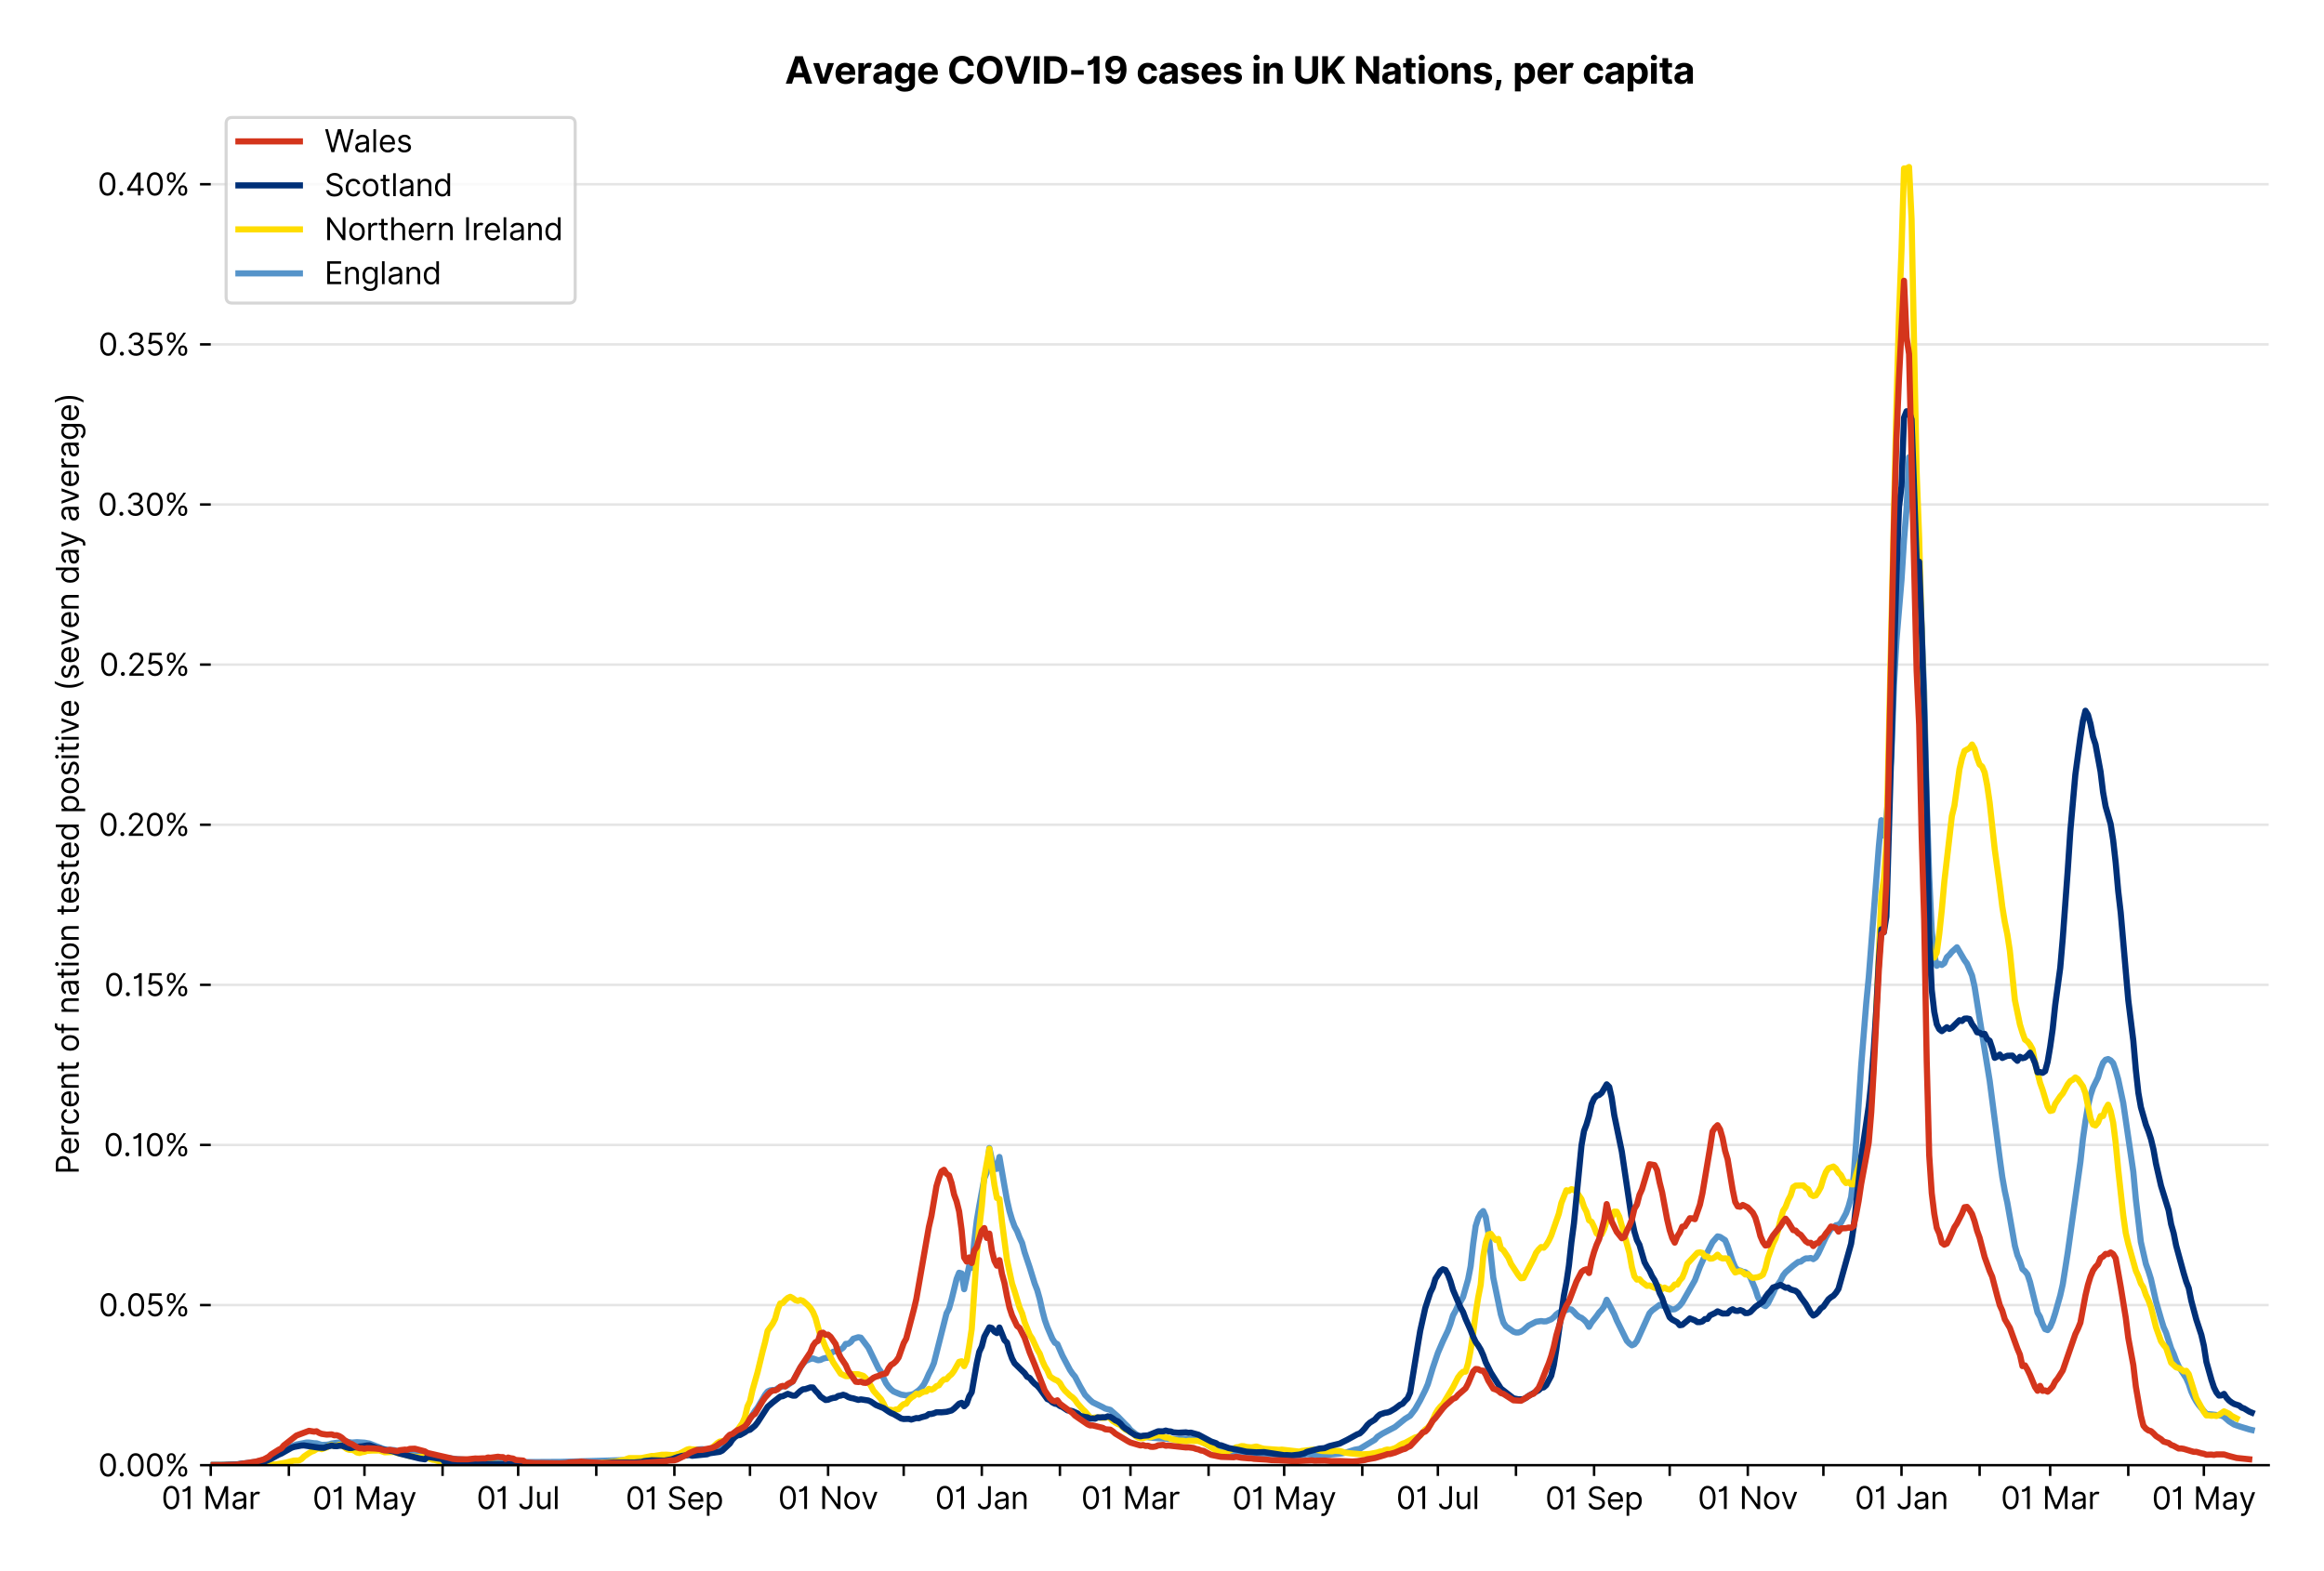 <?xml version="1.0" encoding="utf-8" standalone="no"?>
<!DOCTYPE svg PUBLIC "-//W3C//DTD SVG 1.1//EN"
  "http://www.w3.org/Graphics/SVG/1.1/DTD/svg11.dtd">
<svg xmlns:xlink="http://www.w3.org/1999/xlink" viewBox="0 0 756.175 511.234" xmlns="http://www.w3.org/2000/svg" version="1.1">
 <defs>
  <style type="text/css">*{stroke-linejoin: round; stroke-linecap: butt}</style>
 </defs>
 <g id="figure_1">
  <g id="patch_1">
   <path d="M 0 511.234 
L 756.175 511.234 
L 756.175 0 
L 0 0 
z
" style="fill: #ffffff"/>
  </g>
  <g id="axes_1">
   <g id="patch_2">
    <path d="M 68.575 476.745 
L 738.175 476.745 
L 738.175 33.225 
L 68.575 33.225 
z
" style="fill: #ffffff"/>
   </g>
   <g id="matplotlib.axis_1">
    <g id="xtick_1">
     <g id="line2d_1">
      <defs>
       <path id="mae70547974" d="M 0 0 
L 0 3.5 
" style="stroke: #000000; stroke-width: 0.8"/>
      </defs>
      <g>
       <use xlink:href="#mae70547974" x="68.575" y="476.745" style="stroke: #000000; stroke-width: 0.8"/>
      </g>
     </g>
     <g id="text_1">
      <!-- 01 Mar -->
      <g transform="translate(52.538 491.018)scale(0.1 -0.1)">
       <defs>
        <path id="Inter-Regular-30" d="M 2000 -64 
Q 1230 -64 806 561 
Q 382 1186 382 2327 
Q 382 3459 809 4088 
Q 1236 4718 2000 4718 
Q 2764 4718 3191 4088 
Q 3618 3459 3618 2327 
Q 3618 1186 3194 561 
Q 2771 -64 2000 -64 
z
M 2000 436 
Q 2509 436 2791 927 
Q 3073 1418 3073 2327 
Q 3073 3234 2789 3730 
Q 2505 4227 2000 4227 
Q 1496 4227 1211 3730 
Q 927 3234 927 2327 
Q 927 1418 1210 927 
Q 1493 436 2000 436 
z
" transform="scale(0.016)"/>
        <path id="Inter-Regular-31" d="M 1973 4655 
L 1973 0 
L 1409 0 
L 1409 3836 
L 1373 3836 
Q 1341 3773 1209 3692 
Q 1077 3611 868 3551 
Q 659 3491 391 3491 
L 391 3964 
Q 661 3964 859 4061 
Q 1057 4159 1190 4291 
Q 1323 4423 1392 4529 
Q 1461 4636 1473 4655 
L 1973 4655 
z
" transform="scale(0.016)"/>
        <path id="Inter-Regular-20" transform="scale(0.016)"/>
        <path id="Inter-Regular-4d" d="M 564 4655 
L 1236 4655 
L 2818 791 
L 2873 791 
L 4455 4655 
L 5127 4655 
L 5127 0 
L 4600 0 
L 4600 3536 
L 4555 3536 
L 3100 0 
L 2591 0 
L 1136 3536 
L 1091 3536 
L 1091 0 
L 564 0 
L 564 4655 
z
" transform="scale(0.016)"/>
        <path id="Inter-Regular-61" d="M 1518 -82 
Q 1186 -82 916 44 
Q 646 170 486 410 
Q 327 650 327 991 
Q 327 1291 445 1478 
Q 564 1666 761 1773 
Q 959 1880 1199 1933 
Q 1439 1986 1682 2018 
Q 2000 2059 2199 2080 
Q 2398 2102 2490 2154 
Q 2582 2207 2582 2336 
L 2582 2355 
Q 2582 2691 2399 2877 
Q 2216 3064 1846 3064 
Q 1461 3064 1243 2895 
Q 1025 2727 936 2536 
L 427 2718 
Q 564 3036 792 3214 
Q 1021 3393 1292 3464 
Q 1564 3536 1827 3536 
Q 1996 3536 2215 3496 
Q 2434 3457 2640 3334 
Q 2846 3211 2982 2963 
Q 3118 2716 3118 2300 
L 3118 0 
L 2582 0 
L 2582 473 
L 2555 473 
Q 2500 359 2373 229 
Q 2246 100 2034 9 
Q 1823 -82 1518 -82 
z
M 1600 400 
Q 1918 400 2137 525 
Q 2357 650 2469 847 
Q 2582 1045 2582 1264 
L 2582 1755 
Q 2548 1714 2433 1681 
Q 2318 1648 2169 1624 
Q 2021 1600 1881 1583 
Q 1741 1566 1655 1555 
Q 1446 1527 1265 1467 
Q 1084 1407 974 1287 
Q 864 1168 864 964 
Q 864 684 1072 542 
Q 1280 400 1600 400 
z
" transform="scale(0.016)"/>
        <path id="Inter-Regular-72" d="M 491 0 
L 491 3491 
L 1009 3491 
L 1009 2964 
L 1046 2964 
Q 1139 3223 1389 3384 
Q 1639 3545 1955 3545 
Q 2100 3545 2209 3511 
Q 2318 3477 2400 3418 
L 2218 2964 
Q 2161 2993 2085 3010 
Q 2009 3027 1909 3027 
Q 1527 3027 1277 2794 
Q 1027 2561 1027 2209 
L 1027 0 
L 491 0 
z
" transform="scale(0.016)"/>
       </defs>
       <use xlink:href="#Inter-Regular-30"/>
       <use xlink:href="#Inter-Regular-31" x="62.5"/>
       <use xlink:href="#Inter-Regular-20" x="106.676"/>
       <use xlink:href="#Inter-Regular-4d" x="134.801"/>
       <use xlink:href="#Inter-Regular-61" x="225.994"/>
       <use xlink:href="#Inter-Regular-72" x="282.386"/>
      </g>
     </g>
    </g>
    <g id="xtick_2">
     <g id="line2d_2">
      <g>
       <use xlink:href="#mae70547974" x="93.991" y="476.745" style="stroke: #000000; stroke-width: 0.8"/>
      </g>
     </g>
    </g>
    <g id="xtick_3">
     <g id="line2d_3">
      <g>
       <use xlink:href="#mae70547974" x="118.587" y="476.745" style="stroke: #000000; stroke-width: 0.8"/>
      </g>
     </g>
     <g id="text_2">
      <!-- 01 May -->
      <g transform="translate(101.684 491.117)scale(0.1 -0.1)">
       <defs>
        <path id="Inter-Regular-79" d="M 818 -1355 
Q 682 -1355 575 -1333 
Q 468 -1311 427 -1291 
L 564 -818 
Q 857 -893 1053 -814 
Q 1250 -736 1391 -345 
L 1509 -18 
L 218 3491 
L 800 3491 
L 1764 709 
L 1800 709 
L 2764 3491 
L 3346 3491 
L 1846 -564 
Q 1550 -1355 818 -1355 
z
" transform="scale(0.016)"/>
       </defs>
       <use xlink:href="#Inter-Regular-30"/>
       <use xlink:href="#Inter-Regular-31" x="62.5"/>
       <use xlink:href="#Inter-Regular-20" x="106.676"/>
       <use xlink:href="#Inter-Regular-4d" x="134.801"/>
       <use xlink:href="#Inter-Regular-61" x="225.994"/>
       <use xlink:href="#Inter-Regular-79" x="282.386"/>
      </g>
     </g>
    </g>
    <g id="xtick_4">
     <g id="line2d_4">
      <g>
       <use xlink:href="#mae70547974" x="144.002" y="476.745" style="stroke: #000000; stroke-width: 0.8"/>
      </g>
     </g>
    </g>
    <g id="xtick_5">
     <g id="line2d_5">
      <g>
       <use xlink:href="#mae70547974" x="168.598" y="476.745" style="stroke: #000000; stroke-width: 0.8"/>
      </g>
     </g>
     <g id="text_3">
      <!-- 01 Jul -->
      <g transform="translate(155.055 491.018)scale(0.1 -0.1)">
       <defs>
        <path id="Inter-Regular-4a" d="M 2346 4655 
L 2909 4655 
L 2909 1327 
Q 2909 657 2549 296 
Q 2189 -64 1582 -64 
Q 1200 -64 902 76 
Q 605 216 434 475 
Q 264 734 264 1091 
L 818 1091 
Q 818 795 1034 615 
Q 1250 436 1582 436 
Q 1948 436 2147 664 
Q 2346 893 2346 1327 
L 2346 4655 
z
" transform="scale(0.016)"/>
        <path id="Inter-Regular-75" d="M 2691 1427 
L 2691 3491 
L 3227 3491 
L 3227 0 
L 2691 0 
L 2691 591 
L 2655 591 
Q 2532 325 2273 140 
Q 2014 -45 1618 -45 
Q 1127 -45 809 280 
Q 491 605 491 1273 
L 491 3491 
L 1027 3491 
L 1027 1309 
Q 1027 927 1242 700 
Q 1457 473 1791 473 
Q 1991 473 2199 575 
Q 2407 677 2549 888 
Q 2691 1100 2691 1427 
z
" transform="scale(0.016)"/>
        <path id="Inter-Regular-6c" d="M 1027 4655 
L 1027 0 
L 491 0 
L 491 4655 
L 1027 4655 
z
" transform="scale(0.016)"/>
       </defs>
       <use xlink:href="#Inter-Regular-30"/>
       <use xlink:href="#Inter-Regular-31" x="62.5"/>
       <use xlink:href="#Inter-Regular-20" x="106.676"/>
       <use xlink:href="#Inter-Regular-4a" x="134.801"/>
       <use xlink:href="#Inter-Regular-75" x="189.063"/>
       <use xlink:href="#Inter-Regular-6c" x="247.159"/>
      </g>
     </g>
    </g>
    <g id="xtick_6">
     <g id="line2d_6">
      <g>
       <use xlink:href="#mae70547974" x="194.014" y="476.745" style="stroke: #000000; stroke-width: 0.8"/>
      </g>
     </g>
    </g>
    <g id="xtick_7">
     <g id="line2d_7">
      <g>
       <use xlink:href="#mae70547974" x="219.43" y="476.745" style="stroke: #000000; stroke-width: 0.8"/>
      </g>
     </g>
     <g id="text_4">
      <!-- 01 Sep -->
      <g transform="translate(203.542 491.117)scale(0.1 -0.1)">
       <defs>
        <path id="Inter-Regular-53" d="M 3109 3491 
Q 3068 3836 2777 4027 
Q 2486 4218 2064 4218 
Q 1600 4218 1318 3999 
Q 1036 3780 1036 3445 
Q 1036 3195 1189 3042 
Q 1343 2889 1553 2803 
Q 1764 2718 1936 2673 
L 2409 2545 
Q 2591 2498 2815 2414 
Q 3039 2330 3244 2185 
Q 3450 2041 3584 1816 
Q 3718 1591 3718 1264 
Q 3718 886 3521 581 
Q 3325 277 2949 97 
Q 2573 -82 2036 -82 
Q 1286 -82 845 272 
Q 405 627 364 1200 
L 946 1200 
Q 968 936 1124 764 
Q 1280 593 1519 510 
Q 1759 427 2036 427 
Q 2359 427 2616 533 
Q 2873 639 3023 828 
Q 3173 1018 3173 1273 
Q 3173 1505 3043 1650 
Q 2914 1795 2702 1886 
Q 2491 1977 2246 2045 
L 1673 2209 
Q 1127 2366 809 2657 
Q 491 2948 491 3418 
Q 491 3809 703 4101 
Q 916 4393 1276 4555 
Q 1636 4718 2082 4718 
Q 2532 4718 2882 4558 
Q 3232 4398 3437 4120 
Q 3643 3843 3655 3491 
L 3109 3491 
z
" transform="scale(0.016)"/>
        <path id="Inter-Regular-65" d="M 1955 -73 
Q 1450 -73 1085 151 
Q 721 375 524 778 
Q 327 1182 327 1718 
Q 327 2255 524 2665 
Q 721 3075 1074 3305 
Q 1427 3536 1900 3536 
Q 2173 3536 2439 3445 
Q 2705 3355 2923 3151 
Q 3141 2948 3270 2614 
Q 3400 2280 3400 1791 
L 3400 1564 
L 866 1564 
Q 884 1005 1183 707 
Q 1482 409 1955 409 
Q 2271 409 2498 545 
Q 2725 682 2827 955 
L 3346 809 
Q 3223 414 2854 170 
Q 2486 -73 1955 -73 
z
M 866 2027 
L 2855 2027 
Q 2855 2470 2595 2762 
Q 2336 3055 1900 3055 
Q 1593 3055 1368 2911 
Q 1143 2768 1013 2533 
Q 884 2298 866 2027 
z
" transform="scale(0.016)"/>
        <path id="Inter-Regular-70" d="M 491 -1309 
L 491 3491 
L 1009 3491 
L 1009 2936 
L 1073 2936 
Q 1132 3027 1237 3169 
Q 1343 3311 1542 3423 
Q 1741 3536 2082 3536 
Q 2523 3536 2859 3315 
Q 3196 3095 3384 2690 
Q 3573 2286 3573 1736 
Q 3573 1182 3384 776 
Q 3196 370 2861 148 
Q 2527 -73 2091 -73 
Q 1755 -73 1552 39 
Q 1350 152 1241 296 
Q 1132 441 1073 536 
L 1027 536 
L 1027 -1309 
L 491 -1309 
z
M 1018 1745 
Q 1018 1152 1276 780 
Q 1534 409 2018 409 
Q 2355 409 2581 587 
Q 2807 766 2921 1069 
Q 3036 1373 3036 1745 
Q 3036 2114 2923 2410 
Q 2811 2707 2585 2881 
Q 2359 3055 2018 3055 
Q 1527 3055 1272 2693 
Q 1018 2332 1018 1745 
z
" transform="scale(0.016)"/>
       </defs>
       <use xlink:href="#Inter-Regular-30"/>
       <use xlink:href="#Inter-Regular-31" x="62.5"/>
       <use xlink:href="#Inter-Regular-20" x="106.676"/>
       <use xlink:href="#Inter-Regular-53" x="134.801"/>
       <use xlink:href="#Inter-Regular-65" x="198.58"/>
       <use xlink:href="#Inter-Regular-70" x="256.818"/>
      </g>
     </g>
    </g>
    <g id="xtick_8">
     <g id="line2d_8">
      <g>
       <use xlink:href="#mae70547974" x="244.026" y="476.745" style="stroke: #000000; stroke-width: 0.8"/>
      </g>
     </g>
    </g>
    <g id="xtick_9">
     <g id="line2d_9">
      <g>
       <use xlink:href="#mae70547974" x="269.442" y="476.745" style="stroke: #000000; stroke-width: 0.8"/>
      </g>
     </g>
     <g id="text_5">
      <!-- 01 Nov -->
      <g transform="translate(253.17 491.018)scale(0.1 -0.1)">
       <defs>
        <path id="Inter-Regular-4e" d="M 4255 4655 
L 4255 0 
L 3709 0 
L 1173 3655 
L 1127 3655 
L 1127 0 
L 564 0 
L 564 4655 
L 1109 4655 
L 3655 991 
L 3700 991 
L 3700 4655 
L 4255 4655 
z
" transform="scale(0.016)"/>
        <path id="Inter-Regular-6f" d="M 1909 -73 
Q 1436 -73 1080 152 
Q 725 377 526 781 
Q 327 1186 327 1727 
Q 327 2273 526 2679 
Q 725 3086 1080 3311 
Q 1436 3536 1909 3536 
Q 2382 3536 2737 3311 
Q 3093 3086 3292 2679 
Q 3491 2273 3491 1727 
Q 3491 1186 3292 781 
Q 3093 377 2737 152 
Q 2382 -73 1909 -73 
z
M 1909 409 
Q 2268 409 2500 593 
Q 2732 777 2843 1077 
Q 2955 1377 2955 1727 
Q 2955 2077 2843 2379 
Q 2732 2682 2500 2868 
Q 2268 3055 1909 3055 
Q 1550 3055 1318 2868 
Q 1086 2682 975 2379 
Q 864 2077 864 1727 
Q 864 1377 975 1077 
Q 1086 777 1318 593 
Q 1550 409 1909 409 
z
" transform="scale(0.016)"/>
        <path id="Inter-Regular-76" d="M 3346 3491 
L 2055 0 
L 1509 0 
L 218 3491 
L 800 3491 
L 1764 709 
L 1800 709 
L 2764 3491 
L 3346 3491 
z
" transform="scale(0.016)"/>
       </defs>
       <use xlink:href="#Inter-Regular-30"/>
       <use xlink:href="#Inter-Regular-31" x="62.5"/>
       <use xlink:href="#Inter-Regular-20" x="106.676"/>
       <use xlink:href="#Inter-Regular-4e" x="134.801"/>
       <use xlink:href="#Inter-Regular-6f" x="210.085"/>
       <use xlink:href="#Inter-Regular-76" x="269.744"/>
      </g>
     </g>
    </g>
    <g id="xtick_10">
     <g id="line2d_10">
      <g>
       <use xlink:href="#mae70547974" x="294.037" y="476.745" style="stroke: #000000; stroke-width: 0.8"/>
      </g>
     </g>
    </g>
    <g id="xtick_11">
     <g id="line2d_11">
      <g>
       <use xlink:href="#mae70547974" x="319.453" y="476.745" style="stroke: #000000; stroke-width: 0.8"/>
      </g>
     </g>
     <g id="text_6">
      <!-- 01 Jan -->
      <g transform="translate(304.254 491.018)scale(0.1 -0.1)">
       <defs>
        <path id="Inter-Regular-6e" d="M 1027 2100 
L 1027 0 
L 491 0 
L 491 3491 
L 1009 3491 
L 1009 2945 
L 1055 2945 
Q 1177 3211 1427 3373 
Q 1677 3536 2073 3536 
Q 2602 3536 2928 3211 
Q 3255 2886 3255 2218 
L 3255 0 
L 2718 0 
L 2718 2182 
Q 2718 2593 2504 2824 
Q 2291 3055 1918 3055 
Q 1534 3055 1280 2806 
Q 1027 2557 1027 2100 
z
" transform="scale(0.016)"/>
       </defs>
       <use xlink:href="#Inter-Regular-30"/>
       <use xlink:href="#Inter-Regular-31" x="62.5"/>
       <use xlink:href="#Inter-Regular-20" x="106.676"/>
       <use xlink:href="#Inter-Regular-4a" x="134.801"/>
       <use xlink:href="#Inter-Regular-61" x="189.063"/>
       <use xlink:href="#Inter-Regular-6e" x="245.455"/>
      </g>
     </g>
    </g>
    <g id="xtick_12">
     <g id="line2d_12">
      <g>
       <use xlink:href="#mae70547974" x="344.869" y="476.745" style="stroke: #000000; stroke-width: 0.8"/>
      </g>
     </g>
    </g>
    <g id="xtick_13">
     <g id="line2d_13">
      <g>
       <use xlink:href="#mae70547974" x="367.825" y="476.745" style="stroke: #000000; stroke-width: 0.8"/>
      </g>
     </g>
     <g id="text_7">
      <!-- 01 Mar -->
      <g transform="translate(351.788 491.018)scale(0.1 -0.1)">
       <use xlink:href="#Inter-Regular-30"/>
       <use xlink:href="#Inter-Regular-31" x="62.5"/>
       <use xlink:href="#Inter-Regular-20" x="106.676"/>
       <use xlink:href="#Inter-Regular-4d" x="134.801"/>
       <use xlink:href="#Inter-Regular-61" x="225.994"/>
       <use xlink:href="#Inter-Regular-72" x="282.386"/>
      </g>
     </g>
    </g>
    <g id="xtick_14">
     <g id="line2d_14">
      <g>
       <use xlink:href="#mae70547974" x="393.241" y="476.745" style="stroke: #000000; stroke-width: 0.8"/>
      </g>
     </g>
    </g>
    <g id="xtick_15">
     <g id="line2d_15">
      <g>
       <use xlink:href="#mae70547974" x="417.837" y="476.745" style="stroke: #000000; stroke-width: 0.8"/>
      </g>
     </g>
     <g id="text_8">
      <!-- 01 May -->
      <g transform="translate(400.934 491.117)scale(0.1 -0.1)">
       <use xlink:href="#Inter-Regular-30"/>
       <use xlink:href="#Inter-Regular-31" x="62.5"/>
       <use xlink:href="#Inter-Regular-20" x="106.676"/>
       <use xlink:href="#Inter-Regular-4d" x="134.801"/>
       <use xlink:href="#Inter-Regular-61" x="225.994"/>
       <use xlink:href="#Inter-Regular-79" x="282.386"/>
      </g>
     </g>
    </g>
    <g id="xtick_16">
     <g id="line2d_16">
      <g>
       <use xlink:href="#mae70547974" x="443.253" y="476.745" style="stroke: #000000; stroke-width: 0.8"/>
      </g>
     </g>
    </g>
    <g id="xtick_17">
     <g id="line2d_17">
      <g>
       <use xlink:href="#mae70547974" x="467.848" y="476.745" style="stroke: #000000; stroke-width: 0.8"/>
      </g>
     </g>
     <g id="text_9">
      <!-- 01 Jul -->
      <g transform="translate(454.305 491.018)scale(0.1 -0.1)">
       <use xlink:href="#Inter-Regular-30"/>
       <use xlink:href="#Inter-Regular-31" x="62.5"/>
       <use xlink:href="#Inter-Regular-20" x="106.676"/>
       <use xlink:href="#Inter-Regular-4a" x="134.801"/>
       <use xlink:href="#Inter-Regular-75" x="189.063"/>
       <use xlink:href="#Inter-Regular-6c" x="247.159"/>
      </g>
     </g>
    </g>
    <g id="xtick_18">
     <g id="line2d_18">
      <g>
       <use xlink:href="#mae70547974" x="493.264" y="476.745" style="stroke: #000000; stroke-width: 0.8"/>
      </g>
     </g>
    </g>
    <g id="xtick_19">
     <g id="line2d_19">
      <g>
       <use xlink:href="#mae70547974" x="518.68" y="476.745" style="stroke: #000000; stroke-width: 0.8"/>
      </g>
     </g>
     <g id="text_10">
      <!-- 01 Sep -->
      <g transform="translate(502.792 491.117)scale(0.1 -0.1)">
       <use xlink:href="#Inter-Regular-30"/>
       <use xlink:href="#Inter-Regular-31" x="62.5"/>
       <use xlink:href="#Inter-Regular-20" x="106.676"/>
       <use xlink:href="#Inter-Regular-53" x="134.801"/>
       <use xlink:href="#Inter-Regular-65" x="198.58"/>
       <use xlink:href="#Inter-Regular-70" x="256.818"/>
      </g>
     </g>
    </g>
    <g id="xtick_20">
     <g id="line2d_20">
      <g>
       <use xlink:href="#mae70547974" x="543.276" y="476.745" style="stroke: #000000; stroke-width: 0.8"/>
      </g>
     </g>
    </g>
    <g id="xtick_21">
     <g id="line2d_21">
      <g>
       <use xlink:href="#mae70547974" x="568.692" y="476.745" style="stroke: #000000; stroke-width: 0.8"/>
      </g>
     </g>
     <g id="text_11">
      <!-- 01 Nov -->
      <g transform="translate(552.421 491.018)scale(0.1 -0.1)">
       <use xlink:href="#Inter-Regular-30"/>
       <use xlink:href="#Inter-Regular-31" x="62.5"/>
       <use xlink:href="#Inter-Regular-20" x="106.676"/>
       <use xlink:href="#Inter-Regular-4e" x="134.801"/>
       <use xlink:href="#Inter-Regular-6f" x="210.085"/>
       <use xlink:href="#Inter-Regular-76" x="269.744"/>
      </g>
     </g>
    </g>
    <g id="xtick_22">
     <g id="line2d_22">
      <g>
       <use xlink:href="#mae70547974" x="593.288" y="476.745" style="stroke: #000000; stroke-width: 0.8"/>
      </g>
     </g>
    </g>
    <g id="xtick_23">
     <g id="line2d_23">
      <g>
       <use xlink:href="#mae70547974" x="618.703" y="476.745" style="stroke: #000000; stroke-width: 0.8"/>
      </g>
     </g>
     <g id="text_12">
      <!-- 01 Jan -->
      <g transform="translate(603.504 491.018)scale(0.1 -0.1)">
       <use xlink:href="#Inter-Regular-30"/>
       <use xlink:href="#Inter-Regular-31" x="62.5"/>
       <use xlink:href="#Inter-Regular-20" x="106.676"/>
       <use xlink:href="#Inter-Regular-4a" x="134.801"/>
       <use xlink:href="#Inter-Regular-61" x="189.063"/>
       <use xlink:href="#Inter-Regular-6e" x="245.455"/>
      </g>
     </g>
    </g>
    <g id="xtick_24">
     <g id="line2d_24">
      <g>
       <use xlink:href="#mae70547974" x="644.119" y="476.745" style="stroke: #000000; stroke-width: 0.8"/>
      </g>
     </g>
    </g>
    <g id="xtick_25">
     <g id="line2d_25">
      <g>
       <use xlink:href="#mae70547974" x="667.075" y="476.745" style="stroke: #000000; stroke-width: 0.8"/>
      </g>
     </g>
     <g id="text_13">
      <!-- 01 Mar -->
      <g transform="translate(651.039 491.018)scale(0.1 -0.1)">
       <use xlink:href="#Inter-Regular-30"/>
       <use xlink:href="#Inter-Regular-31" x="62.5"/>
       <use xlink:href="#Inter-Regular-20" x="106.676"/>
       <use xlink:href="#Inter-Regular-4d" x="134.801"/>
       <use xlink:href="#Inter-Regular-61" x="225.994"/>
       <use xlink:href="#Inter-Regular-72" x="282.386"/>
      </g>
     </g>
    </g>
    <g id="xtick_26">
     <g id="line2d_26">
      <g>
       <use xlink:href="#mae70547974" x="692.491" y="476.745" style="stroke: #000000; stroke-width: 0.8"/>
      </g>
     </g>
    </g>
    <g id="xtick_27">
     <g id="line2d_27">
      <g>
       <use xlink:href="#mae70547974" x="717.087" y="476.745" style="stroke: #000000; stroke-width: 0.8"/>
      </g>
     </g>
     <g id="text_14">
      <!-- 01 May -->
      <g transform="translate(700.184 491.117)scale(0.1 -0.1)">
       <use xlink:href="#Inter-Regular-30"/>
       <use xlink:href="#Inter-Regular-31" x="62.5"/>
       <use xlink:href="#Inter-Regular-20" x="106.676"/>
       <use xlink:href="#Inter-Regular-4d" x="134.801"/>
       <use xlink:href="#Inter-Regular-61" x="225.994"/>
       <use xlink:href="#Inter-Regular-79" x="282.386"/>
      </g>
     </g>
    </g>
   </g>
   <g id="matplotlib.axis_2">
    <g id="ytick_1">
     <g id="line2d_28">
      <path d="M 68.575 476.745 
L 738.175 476.745 
" clip-path="url(#p17f59c4a13)" style="fill: none; stroke: #e5e5e5; stroke-width: 0.8; stroke-linecap: square"/>
     </g>
     <g id="line2d_29">
      <defs>
       <path id="m50698206cd" d="M 0 0 
L -3.5 0 
" style="stroke: #000000; stroke-width: 0.8"/>
      </defs>
      <g>
       <use xlink:href="#m50698206cd" x="68.575" y="476.745" style="stroke: #000000; stroke-width: 0.8"/>
      </g>
     </g>
     <g id="text_15">
      <!-- 0.00% -->
      <g transform="translate(31.944 480.382)scale(0.1 -0.1)">
       <defs>
        <path id="Inter-Regular-2e" d="M 882 -36 
Q 714 -36 593 84 
Q 473 205 473 373 
Q 473 541 593 661 
Q 714 782 882 782 
Q 1050 782 1170 661 
Q 1291 541 1291 373 
Q 1291 205 1170 84 
Q 1050 -36 882 -36 
z
" transform="scale(0.016)"/>
        <path id="Inter-Regular-25" d="M 2855 873 
L 2855 1118 
Q 2855 1373 2960 1585 
Q 3066 1798 3269 1926 
Q 3473 2055 3764 2055 
Q 4059 2055 4259 1926 
Q 4459 1798 4561 1585 
Q 4664 1373 4664 1118 
L 4664 873 
Q 4664 618 4560 405 
Q 4457 193 4256 64 
Q 4055 -64 3764 -64 
Q 3468 -64 3266 64 
Q 3064 193 2959 405 
Q 2855 618 2855 873 
z
M 536 3536 
L 536 3782 
Q 536 4036 642 4248 
Q 748 4461 951 4589 
Q 1155 4718 1446 4718 
Q 1741 4718 1941 4589 
Q 2141 4461 2243 4248 
Q 2346 4036 2346 3782 
L 2346 3536 
Q 2346 3282 2242 3069 
Q 2139 2857 1937 2728 
Q 1736 2600 1446 2600 
Q 1150 2600 948 2728 
Q 746 2857 641 3069 
Q 536 3282 536 3536 
z
M 709 0 
L 3909 4655 
L 4427 4655 
L 1227 0 
L 709 0 
z
M 3318 1118 
L 3318 873 
Q 3318 661 3418 494 
Q 3518 327 3764 327 
Q 4002 327 4101 494 
Q 4200 661 4200 873 
L 4200 1118 
Q 4200 1330 4104 1497 
Q 4009 1664 3764 1664 
Q 3525 1664 3421 1497 
Q 3318 1330 3318 1118 
z
M 1000 3782 
L 1000 3536 
Q 1000 3325 1100 3158 
Q 1200 2991 1446 2991 
Q 1684 2991 1783 3158 
Q 1882 3325 1882 3536 
L 1882 3782 
Q 1882 3993 1786 4160 
Q 1691 4327 1446 4327 
Q 1207 4327 1103 4160 
Q 1000 3993 1000 3782 
z
" transform="scale(0.016)"/>
       </defs>
       <use xlink:href="#Inter-Regular-30"/>
       <use xlink:href="#Inter-Regular-2e" x="62.5"/>
       <use xlink:href="#Inter-Regular-30" x="90.057"/>
       <use xlink:href="#Inter-Regular-30" x="152.557"/>
       <use xlink:href="#Inter-Regular-25" x="215.057"/>
      </g>
     </g>
    </g>
    <g id="ytick_2">
     <g id="line2d_30">
      <path d="M 68.575 424.646 
L 738.175 424.646 
" clip-path="url(#p17f59c4a13)" style="fill: none; stroke: #e5e5e5; stroke-width: 0.8; stroke-linecap: square"/>
     </g>
     <g id="line2d_31">
      <g>
       <use xlink:href="#m50698206cd" x="68.575" y="424.646" style="stroke: #000000; stroke-width: 0.8"/>
      </g>
     </g>
     <g id="text_16">
      <!-- 0.05% -->
      <g transform="translate(32.114 428.282)scale(0.1 -0.1)">
       <defs>
        <path id="Inter-Regular-35" d="M 1936 -64 
Q 1536 -64 1216 95 
Q 896 255 702 532 
Q 509 809 491 1164 
L 1036 1164 
Q 1068 848 1324 642 
Q 1580 436 1936 436 
Q 2223 436 2447 570 
Q 2671 705 2799 940 
Q 2927 1175 2927 1473 
Q 2927 1777 2794 2017 
Q 2661 2257 2429 2395 
Q 2198 2534 1900 2536 
Q 1686 2539 1461 2472 
Q 1236 2405 1091 2300 
L 564 2364 
L 846 4655 
L 3264 4655 
L 3264 4155 
L 1318 4155 
L 1155 2782 
L 1182 2782 
Q 1325 2895 1541 2970 
Q 1757 3045 1991 3045 
Q 2418 3045 2753 2842 
Q 3089 2639 3281 2286 
Q 3473 1934 3473 1482 
Q 3473 1036 3274 687 
Q 3075 339 2727 137 
Q 2380 -64 1936 -64 
z
" transform="scale(0.016)"/>
       </defs>
       <use xlink:href="#Inter-Regular-30"/>
       <use xlink:href="#Inter-Regular-2e" x="62.5"/>
       <use xlink:href="#Inter-Regular-30" x="90.057"/>
       <use xlink:href="#Inter-Regular-35" x="152.557"/>
       <use xlink:href="#Inter-Regular-25" x="213.352"/>
      </g>
     </g>
    </g>
    <g id="ytick_3">
     <g id="line2d_32">
      <path d="M 68.575 372.546 
L 738.175 372.546 
" clip-path="url(#p17f59c4a13)" style="fill: none; stroke: #e5e5e5; stroke-width: 0.8; stroke-linecap: square"/>
     </g>
     <g id="line2d_33">
      <g>
       <use xlink:href="#m50698206cd" x="68.575" y="372.546" style="stroke: #000000; stroke-width: 0.8"/>
      </g>
     </g>
     <g id="text_17">
      <!-- 0.10% -->
      <g transform="translate(33.777 376.183)scale(0.1 -0.1)">
       <use xlink:href="#Inter-Regular-30"/>
       <use xlink:href="#Inter-Regular-2e" x="62.5"/>
       <use xlink:href="#Inter-Regular-31" x="90.057"/>
       <use xlink:href="#Inter-Regular-30" x="134.233"/>
       <use xlink:href="#Inter-Regular-25" x="196.733"/>
      </g>
     </g>
    </g>
    <g id="ytick_4">
     <g id="line2d_34">
      <path d="M 68.575 320.447 
L 738.175 320.447 
" clip-path="url(#p17f59c4a13)" style="fill: none; stroke: #e5e5e5; stroke-width: 0.8; stroke-linecap: square"/>
     </g>
     <g id="line2d_35">
      <g>
       <use xlink:href="#m50698206cd" x="68.575" y="320.447" style="stroke: #000000; stroke-width: 0.8"/>
      </g>
     </g>
     <g id="text_18">
      <!-- 0.15% -->
      <g transform="translate(33.947 324.084)scale(0.1 -0.1)">
       <use xlink:href="#Inter-Regular-30"/>
       <use xlink:href="#Inter-Regular-2e" x="62.5"/>
       <use xlink:href="#Inter-Regular-31" x="90.057"/>
       <use xlink:href="#Inter-Regular-35" x="134.233"/>
       <use xlink:href="#Inter-Regular-25" x="195.028"/>
      </g>
     </g>
    </g>
    <g id="ytick_5">
     <g id="line2d_36">
      <path d="M 68.575 268.347 
L 738.175 268.347 
" clip-path="url(#p17f59c4a13)" style="fill: none; stroke: #e5e5e5; stroke-width: 0.8; stroke-linecap: square"/>
     </g>
     <g id="line2d_37">
      <g>
       <use xlink:href="#m50698206cd" x="68.575" y="268.347" style="stroke: #000000; stroke-width: 0.8"/>
      </g>
     </g>
     <g id="text_19">
      <!-- 0.20% -->
      <g transform="translate(32.142 271.984)scale(0.1 -0.1)">
       <defs>
        <path id="Inter-Regular-32" d="M 482 0 
L 482 409 
L 2018 2091 
Q 2289 2386 2464 2605 
Q 2639 2825 2724 3019 
Q 2809 3214 2809 3427 
Q 2809 3795 2553 4011 
Q 2298 4227 1918 4227 
Q 1514 4227 1275 3985 
Q 1036 3743 1036 3345 
L 500 3345 
Q 500 3755 688 4064 
Q 877 4373 1203 4545 
Q 1530 4718 1936 4718 
Q 2346 4718 2661 4545 
Q 2977 4373 3156 4079 
Q 3336 3786 3336 3427 
Q 3336 3170 3244 2926 
Q 3152 2682 2926 2383 
Q 2700 2084 2300 1655 
L 1255 536 
L 1255 500 
L 3418 500 
L 3418 0 
L 482 0 
z
" transform="scale(0.016)"/>
       </defs>
       <use xlink:href="#Inter-Regular-30"/>
       <use xlink:href="#Inter-Regular-2e" x="62.5"/>
       <use xlink:href="#Inter-Regular-32" x="90.057"/>
       <use xlink:href="#Inter-Regular-30" x="150.568"/>
       <use xlink:href="#Inter-Regular-25" x="213.068"/>
      </g>
     </g>
    </g>
    <g id="ytick_6">
     <g id="line2d_38">
      <path d="M 68.575 216.248 
L 738.175 216.248 
" clip-path="url(#p17f59c4a13)" style="fill: none; stroke: #e5e5e5; stroke-width: 0.8; stroke-linecap: square"/>
     </g>
     <g id="line2d_39">
      <g>
       <use xlink:href="#m50698206cd" x="68.575" y="216.248" style="stroke: #000000; stroke-width: 0.8"/>
      </g>
     </g>
     <g id="text_20">
      <!-- 0.25% -->
      <g transform="translate(32.312 219.885)scale(0.1 -0.1)">
       <use xlink:href="#Inter-Regular-30"/>
       <use xlink:href="#Inter-Regular-2e" x="62.5"/>
       <use xlink:href="#Inter-Regular-32" x="90.057"/>
       <use xlink:href="#Inter-Regular-35" x="150.568"/>
       <use xlink:href="#Inter-Regular-25" x="211.364"/>
      </g>
     </g>
    </g>
    <g id="ytick_7">
     <g id="line2d_40">
      <path d="M 68.575 164.149 
L 738.175 164.149 
" clip-path="url(#p17f59c4a13)" style="fill: none; stroke: #e5e5e5; stroke-width: 0.8; stroke-linecap: square"/>
     </g>
     <g id="line2d_41">
      <g>
       <use xlink:href="#m50698206cd" x="68.575" y="164.149" style="stroke: #000000; stroke-width: 0.8"/>
      </g>
     </g>
     <g id="text_21">
      <!-- 0.30% -->
      <g transform="translate(31.83 167.785)scale(0.1 -0.1)">
       <defs>
        <path id="Inter-Regular-33" d="M 2055 -64 
Q 1605 -64 1253 90 
Q 902 245 696 521 
Q 491 798 473 1164 
L 1046 1164 
Q 1071 827 1356 631 
Q 1641 436 2046 436 
Q 2493 436 2783 664 
Q 3073 893 3073 1264 
Q 3073 1650 2787 1893 
Q 2502 2136 1973 2136 
L 1600 2136 
L 1600 2636 
L 1973 2636 
Q 2386 2636 2647 2856 
Q 2909 3077 2909 3445 
Q 2909 3798 2679 4012 
Q 2450 4227 2064 4227 
Q 1823 4227 1610 4139 
Q 1398 4052 1264 3887 
Q 1130 3723 1118 3491 
L 573 3491 
Q 586 3857 793 4133 
Q 1000 4409 1335 4563 
Q 1671 4718 2073 4718 
Q 2505 4718 2814 4544 
Q 3123 4370 3289 4086 
Q 3455 3802 3455 3473 
Q 3455 3080 3249 2802 
Q 3043 2525 2691 2418 
L 2691 2382 
Q 3132 2309 3379 2008 
Q 3627 1707 3627 1264 
Q 3627 884 3421 583 
Q 3216 282 2861 109 
Q 2507 -64 2055 -64 
z
" transform="scale(0.016)"/>
       </defs>
       <use xlink:href="#Inter-Regular-30"/>
       <use xlink:href="#Inter-Regular-2e" x="62.5"/>
       <use xlink:href="#Inter-Regular-33" x="90.057"/>
       <use xlink:href="#Inter-Regular-30" x="153.693"/>
       <use xlink:href="#Inter-Regular-25" x="216.193"/>
      </g>
     </g>
    </g>
    <g id="ytick_8">
     <g id="line2d_42">
      <path d="M 68.575 112.049 
L 738.175 112.049 
" clip-path="url(#p17f59c4a13)" style="fill: none; stroke: #e5e5e5; stroke-width: 0.8; stroke-linecap: square"/>
     </g>
     <g id="line2d_43">
      <g>
       <use xlink:href="#m50698206cd" x="68.575" y="112.049" style="stroke: #000000; stroke-width: 0.8"/>
      </g>
     </g>
     <g id="text_22">
      <!-- 0.35% -->
      <g transform="translate(32 115.686)scale(0.1 -0.1)">
       <use xlink:href="#Inter-Regular-30"/>
       <use xlink:href="#Inter-Regular-2e" x="62.5"/>
       <use xlink:href="#Inter-Regular-33" x="90.057"/>
       <use xlink:href="#Inter-Regular-35" x="153.693"/>
       <use xlink:href="#Inter-Regular-25" x="214.489"/>
      </g>
     </g>
    </g>
    <g id="ytick_9">
     <g id="line2d_44">
      <path d="M 68.575 59.95 
L 738.175 59.95 
" clip-path="url(#p17f59c4a13)" style="fill: none; stroke: #e5e5e5; stroke-width: 0.8; stroke-linecap: square"/>
     </g>
     <g id="line2d_45">
      <g>
       <use xlink:href="#m50698206cd" x="68.575" y="59.95" style="stroke: #000000; stroke-width: 0.8"/>
      </g>
     </g>
     <g id="text_23">
      <!-- 0.40% -->
      <g transform="translate(31.773 63.587)scale(0.1 -0.1)">
       <defs>
        <path id="Inter-Regular-34" d="M 373 955 
L 373 1418 
L 2418 4655 
L 3100 4655 
L 3100 1455 
L 3736 1455 
L 3736 955 
L 3100 955 
L 3100 0 
L 2564 0 
L 2564 955 
L 373 955 
z
M 2564 1455 
L 2564 3936 
L 2527 3936 
L 982 1491 
L 982 1455 
L 2564 1455 
z
" transform="scale(0.016)"/>
       </defs>
       <use xlink:href="#Inter-Regular-30"/>
       <use xlink:href="#Inter-Regular-2e" x="62.5"/>
       <use xlink:href="#Inter-Regular-34" x="90.057"/>
       <use xlink:href="#Inter-Regular-30" x="154.261"/>
       <use xlink:href="#Inter-Regular-25" x="216.761"/>
      </g>
     </g>
    </g>
    <g id="text_24">
     <!-- Percent of nation tested positive (seven day average) -->
     <g transform="translate(25.614 382.124)rotate(-90)scale(0.1 -0.1)">
      <defs>
       <path id="Inter-Regular-50" d="M 564 0 
L 564 4655 
L 2136 4655 
Q 2684 4655 3033 4458 
Q 3382 4261 3550 3927 
Q 3718 3593 3718 3182 
Q 3718 2770 3551 2434 
Q 3384 2098 3036 1899 
Q 2689 1700 2146 1700 
L 1127 1700 
L 1127 0 
L 564 0 
z
M 1127 2200 
L 2127 2200 
Q 2689 2200 2926 2482 
Q 3164 2764 3164 3182 
Q 3164 3602 2925 3878 
Q 2686 4155 2118 4155 
L 1127 4155 
L 1127 2200 
z
" transform="scale(0.016)"/>
       <path id="Inter-Regular-63" d="M 1909 -73 
Q 1418 -73 1063 159 
Q 709 391 518 798 
Q 327 1205 327 1727 
Q 327 2259 524 2667 
Q 721 3075 1074 3305 
Q 1427 3536 1900 3536 
Q 2268 3536 2563 3400 
Q 2859 3264 3047 3018 
Q 3236 2773 3282 2445 
L 2746 2445 
Q 2684 2684 2474 2869 
Q 2264 3055 1909 3055 
Q 1439 3055 1151 2697 
Q 864 2339 864 1745 
Q 864 1139 1148 774 
Q 1432 409 1909 409 
Q 2223 409 2447 570 
Q 2671 732 2746 1018 
L 3282 1018 
Q 3236 709 3058 462 
Q 2880 216 2588 71 
Q 2296 -73 1909 -73 
z
" transform="scale(0.016)"/>
       <path id="Inter-Regular-74" d="M 2009 3491 
L 2009 3036 
L 1264 3036 
L 1264 1000 
Q 1264 773 1331 660 
Q 1398 548 1503 510 
Q 1609 473 1727 473 
Q 1816 473 1873 483 
Q 1930 493 1964 500 
L 2073 18 
Q 2018 -2 1920 -23 
Q 1823 -45 1673 -45 
Q 1446 -45 1228 52 
Q 1011 150 869 350 
Q 727 550 727 855 
L 727 3036 
L 200 3036 
L 200 3491 
L 727 3491 
L 727 4327 
L 1264 4327 
L 1264 3491 
L 2009 3491 
z
" transform="scale(0.016)"/>
       <path id="Inter-Regular-66" d="M 2046 3491 
L 2046 3036 
L 1264 3036 
L 1264 0 
L 727 0 
L 727 3036 
L 164 3036 
L 164 3491 
L 727 3491 
L 727 3973 
Q 727 4273 868 4473 
Q 1009 4673 1234 4773 
Q 1459 4873 1709 4873 
Q 1907 4873 2032 4841 
Q 2157 4809 2218 4782 
L 2064 4318 
Q 2023 4332 1951 4352 
Q 1880 4373 1764 4373 
Q 1498 4373 1381 4239 
Q 1264 4105 1264 3845 
L 1264 3491 
L 2046 3491 
z
" transform="scale(0.016)"/>
       <path id="Inter-Regular-69" d="M 491 0 
L 491 3491 
L 1027 3491 
L 1027 0 
L 491 0 
z
M 764 4073 
Q 607 4073 494 4179 
Q 382 4286 382 4436 
Q 382 4586 494 4693 
Q 607 4800 764 4800 
Q 921 4800 1033 4693 
Q 1146 4586 1146 4436 
Q 1146 4286 1033 4179 
Q 921 4073 764 4073 
z
" transform="scale(0.016)"/>
       <path id="Inter-Regular-73" d="M 2964 2709 
L 2482 2573 
Q 2411 2755 2245 2914 
Q 2080 3073 1727 3073 
Q 1407 3073 1194 2926 
Q 982 2780 982 2555 
Q 982 2355 1127 2239 
Q 1273 2123 1582 2045 
L 2100 1918 
Q 3027 1691 3027 973 
Q 3027 673 2855 436 
Q 2684 200 2377 63 
Q 2071 -73 1664 -73 
Q 1130 -73 780 159 
Q 430 391 336 836 
L 846 964 
Q 989 400 1655 400 
Q 2030 400 2251 560 
Q 2473 720 2473 945 
Q 2473 1316 1955 1436 
L 1373 1573 
Q 893 1686 669 1926 
Q 446 2166 446 2527 
Q 446 2823 613 3050 
Q 780 3277 1069 3406 
Q 1359 3536 1727 3536 
Q 2246 3536 2542 3309 
Q 2839 3082 2964 2709 
z
" transform="scale(0.016)"/>
       <path id="Inter-Regular-64" d="M 1809 -73 
Q 1373 -73 1039 148 
Q 705 370 516 776 
Q 327 1182 327 1736 
Q 327 2286 516 2690 
Q 705 3095 1041 3315 
Q 1377 3536 1818 3536 
Q 2159 3536 2358 3423 
Q 2557 3311 2662 3169 
Q 2768 3027 2827 2936 
L 2873 2936 
L 2873 4655 
L 3409 4655 
L 3409 0 
L 2891 0 
L 2891 536 
L 2827 536 
Q 2768 441 2659 296 
Q 2550 152 2348 39 
Q 2146 -73 1809 -73 
z
M 1882 409 
Q 2366 409 2624 780 
Q 2882 1152 2882 1745 
Q 2882 2332 2627 2693 
Q 2373 3055 1882 3055 
Q 1541 3055 1315 2881 
Q 1089 2707 976 2410 
Q 864 2114 864 1745 
Q 864 1373 978 1069 
Q 1093 766 1319 587 
Q 1546 409 1882 409 
z
" transform="scale(0.016)"/>
       <path id="Inter-Regular-28" d="M 682 1964 
Q 682 2823 906 3544 
Q 1130 4266 1546 4873 
L 2018 4873 
Q 1800 4573 1623 4095 
Q 1446 3618 1341 3061 
Q 1236 2505 1236 1964 
Q 1236 1423 1341 866 
Q 1446 309 1623 -168 
Q 1800 -645 2018 -945 
L 1546 -945 
Q 1130 -339 906 383 
Q 682 1105 682 1964 
z
" transform="scale(0.016)"/>
       <path id="Inter-Regular-67" d="M 1900 -1382 
Q 1316 -1382 976 -1169 
Q 636 -957 473 -682 
L 900 -382 
Q 973 -477 1084 -601 
Q 1196 -725 1390 -817 
Q 1584 -909 1900 -909 
Q 2323 -909 2598 -704 
Q 2873 -500 2873 -64 
L 2873 645 
L 2827 645 
Q 2768 550 2660 410 
Q 2552 270 2351 162 
Q 2150 55 1809 55 
Q 1386 55 1051 255 
Q 716 455 521 836 
Q 327 1218 327 1764 
Q 327 2300 516 2699 
Q 705 3098 1041 3317 
Q 1377 3536 1818 3536 
Q 2159 3536 2360 3423 
Q 2561 3311 2669 3169 
Q 2777 3027 2836 2936 
L 2891 2936 
L 2891 3491 
L 3409 3491 
L 3409 -100 
Q 3409 -550 3205 -833 
Q 3002 -1116 2660 -1249 
Q 2318 -1382 1900 -1382 
z
M 1882 536 
Q 2366 536 2624 864 
Q 2882 1193 2882 1773 
Q 2882 2339 2627 2697 
Q 2373 3055 1882 3055 
Q 1541 3055 1315 2882 
Q 1089 2709 976 2418 
Q 864 2127 864 1773 
Q 864 1227 1120 881 
Q 1377 536 1882 536 
z
" transform="scale(0.016)"/>
       <path id="Inter-Regular-29" d="M 1638 1940 
Q 1638 1081 1414 359 
Q 1191 -362 775 -969 
L 302 -969 
Q 520 -669 697 -191 
Q 875 286 979 842 
Q 1084 1399 1084 1940 
Q 1084 2481 979 3038 
Q 875 3595 697 4072 
Q 520 4549 302 4849 
L 775 4849 
Q 1191 4243 1414 3521 
Q 1638 2799 1638 1940 
z
" transform="scale(0.016)"/>
      </defs>
      <use xlink:href="#Inter-Regular-50"/>
      <use xlink:href="#Inter-Regular-65" x="63.494"/>
      <use xlink:href="#Inter-Regular-72" x="121.733"/>
      <use xlink:href="#Inter-Regular-63" x="160.085"/>
      <use xlink:href="#Inter-Regular-65" x="215.909"/>
      <use xlink:href="#Inter-Regular-6e" x="274.148"/>
      <use xlink:href="#Inter-Regular-74" x="332.671"/>
      <use xlink:href="#Inter-Regular-20" x="369.034"/>
      <use xlink:href="#Inter-Regular-6f" x="397.159"/>
      <use xlink:href="#Inter-Regular-66" x="456.818"/>
      <use xlink:href="#Inter-Regular-20" x="492.898"/>
      <use xlink:href="#Inter-Regular-6e" x="521.023"/>
      <use xlink:href="#Inter-Regular-61" x="579.546"/>
      <use xlink:href="#Inter-Regular-74" x="635.938"/>
      <use xlink:href="#Inter-Regular-69" x="672.301"/>
      <use xlink:href="#Inter-Regular-6f" x="696.023"/>
      <use xlink:href="#Inter-Regular-6e" x="755.682"/>
      <use xlink:href="#Inter-Regular-20" x="814.205"/>
      <use xlink:href="#Inter-Regular-74" x="842.33"/>
      <use xlink:href="#Inter-Regular-65" x="878.693"/>
      <use xlink:href="#Inter-Regular-73" x="936.932"/>
      <use xlink:href="#Inter-Regular-74" x="989.205"/>
      <use xlink:href="#Inter-Regular-65" x="1025.568"/>
      <use xlink:href="#Inter-Regular-64" x="1083.807"/>
      <use xlink:href="#Inter-Regular-20" x="1145.881"/>
      <use xlink:href="#Inter-Regular-70" x="1174.006"/>
      <use xlink:href="#Inter-Regular-6f" x="1234.943"/>
      <use xlink:href="#Inter-Regular-73" x="1294.602"/>
      <use xlink:href="#Inter-Regular-69" x="1346.875"/>
      <use xlink:href="#Inter-Regular-74" x="1370.597"/>
      <use xlink:href="#Inter-Regular-69" x="1406.96"/>
      <use xlink:href="#Inter-Regular-76" x="1430.682"/>
      <use xlink:href="#Inter-Regular-65" x="1486.364"/>
      <use xlink:href="#Inter-Regular-20" x="1544.603"/>
      <use xlink:href="#Inter-Regular-28" x="1572.728"/>
      <use xlink:href="#Inter-Regular-73" x="1608.949"/>
      <use xlink:href="#Inter-Regular-65" x="1661.222"/>
      <use xlink:href="#Inter-Regular-76" x="1719.46"/>
      <use xlink:href="#Inter-Regular-65" x="1775.142"/>
      <use xlink:href="#Inter-Regular-6e" x="1833.381"/>
      <use xlink:href="#Inter-Regular-20" x="1891.904"/>
      <use xlink:href="#Inter-Regular-64" x="1920.029"/>
      <use xlink:href="#Inter-Regular-61" x="1982.103"/>
      <use xlink:href="#Inter-Regular-79" x="2038.495"/>
      <use xlink:href="#Inter-Regular-20" x="2094.176"/>
      <use xlink:href="#Inter-Regular-61" x="2122.301"/>
      <use xlink:href="#Inter-Regular-76" x="2178.694"/>
      <use xlink:href="#Inter-Regular-65" x="2234.375"/>
      <use xlink:href="#Inter-Regular-72" x="2292.614"/>
      <use xlink:href="#Inter-Regular-61" x="2330.966"/>
      <use xlink:href="#Inter-Regular-67" x="2387.358"/>
      <use xlink:href="#Inter-Regular-65" x="2448.296"/>
      <use xlink:href="#Inter-Regular-29" x="2506.535"/>
     </g>
    </g>
   </g>
   <g id="line2d_46">
    <path d="M 43.159 476.743 
L 72.674 476.671 
L 76.774 476.498 
L 83.333 475.641 
L 85.792 475.053 
L 93.171 471.547 
L 94.811 470.671 
L 96.45 470.024 
L 99.73 469.368 
L 100.55 469.374 
L 102.189 469.593 
L 103.009 469.628 
L 104.649 470.15 
L 106.289 470.095 
L 107.109 469.964 
L 107.928 469.686 
L 111.208 469.22 
L 112.848 469.094 
L 114.487 469.388 
L 116.127 469.262 
L 118.587 469.415 
L 120.226 469.706 
L 125.146 471.603 
L 125.965 471.77 
L 126.785 471.708 
L 128.425 471.858 
L 129.245 472.117 
L 130.065 472.243 
L 131.704 472.358 
L 132.524 472.584 
L 137.444 473.119 
L 141.543 474.131 
L 144.002 474.287 
L 145.642 474.408 
L 148.922 474.773 
L 152.201 475.042 
L 163.679 475.451 
L 170.238 475.727 
L 172.698 475.725 
L 182.536 475.667 
L 198.933 475.212 
L 207.132 474.951 
L 208.772 475.032 
L 211.231 474.962 
L 218.61 474.551 
L 219.43 474.32 
L 221.889 473.237 
L 223.529 472.647 
L 224.349 472.054 
L 225.169 471.762 
L 228.448 471.524 
L 230.908 471.777 
L 232.548 471.324 
L 233.368 470.956 
L 234.187 470.432 
L 235.007 469.661 
L 235.827 469.191 
L 238.287 467.38 
L 239.926 466.51 
L 240.746 466.134 
L 243.206 462.955 
L 245.665 459.055 
L 246.485 458.033 
L 248.945 453.831 
L 249.765 452.776 
L 250.585 452.394 
L 251.405 452.267 
L 252.224 452.313 
L 253.044 451.723 
L 254.684 451.076 
L 255.504 451.074 
L 256.324 450.649 
L 257.963 449.491 
L 260.423 444.973 
L 261.243 443.808 
L 262.063 442.862 
L 263.702 442.174 
L 264.522 442.014 
L 266.162 442.597 
L 266.982 442.49 
L 267.802 442.088 
L 268.622 441.864 
L 269.442 441.791 
L 270.261 440.359 
L 271.081 439.842 
L 272.721 439.452 
L 273.541 439.102 
L 274.361 438.494 
L 275.181 437.273 
L 276 437.238 
L 276.82 436.675 
L 277.64 435.617 
L 279.28 435.104 
L 280.1 435.257 
L 281.739 437.428 
L 282.559 438.522 
L 285.839 445.264 
L 286.659 446.373 
L 287.479 448.389 
L 288.298 450.081 
L 289.118 451.236 
L 289.938 452.109 
L 290.758 452.765 
L 292.398 453.451 
L 293.218 453.776 
L 294.857 454.03 
L 296.497 453.791 
L 297.317 453.538 
L 298.957 452.378 
L 299.776 451.542 
L 300.596 450.479 
L 301.416 448.891 
L 302.236 447.018 
L 303.056 445.453 
L 303.876 443.518 
L 307.975 427.345 
L 308.795 425.786 
L 309.615 422.855 
L 311.255 416.155 
L 312.074 414.122 
L 312.894 414.352 
L 313.714 419.485 
L 315.354 411.862 
L 316.174 412.546 
L 316.994 404.04 
L 317.813 397.233 
L 318.633 392.354 
L 320.273 383.425 
L 321.093 381.474 
L 321.913 373.558 
L 322.733 377.364 
L 323.553 380.389 
L 324.372 380.307 
L 325.192 376.461 
L 326.832 385.916 
L 327.652 390.496 
L 328.472 394.084 
L 329.292 396.835 
L 330.111 399.065 
L 330.931 400.543 
L 331.751 402.652 
L 332.571 404.434 
L 333.391 407.484 
L 335.031 412.362 
L 336.67 417.67 
L 337.49 419.772 
L 338.31 422.692 
L 339.13 426.367 
L 339.95 429.485 
L 340.77 431.796 
L 342.409 435.61 
L 343.229 436.9 
L 344.049 437.359 
L 345.689 441.103 
L 348.148 445.751 
L 348.968 446.954 
L 349.788 447.923 
L 351.428 451.054 
L 353.068 453.885 
L 354.707 455.57 
L 355.527 456.275 
L 358.807 457.862 
L 359.626 458.32 
L 361.266 458.744 
L 363.726 460.906 
L 366.185 463.443 
L 367.005 464.211 
L 367.825 465.281 
L 369.465 466.57 
L 370.285 467.076 
L 371.105 467.381 
L 375.204 467.854 
L 383.403 468.366 
L 384.222 468.111 
L 386.682 468.195 
L 387.502 468.197 
L 389.142 468.435 
L 389.961 468.488 
L 390.781 469.008 
L 391.601 469.384 
L 393.241 470.328 
L 394.061 470.737 
L 394.881 471.005 
L 395.7 471.645 
L 396.52 471.937 
L 399.8 472.24 
L 403.079 472.436 
L 406.359 473.096 
L 407.998 473.061 
L 412.098 473.062 
L 413.737 473.163 
L 416.197 473.316 
L 418.657 473.541 
L 419.477 473.663 
L 421.116 473.547 
L 423.576 473.473 
L 425.216 473.157 
L 428.495 473.422 
L 432.594 473.321 
L 436.694 472.89 
L 438.333 472.502 
L 440.793 471.716 
L 442.433 471.426 
L 444.892 469.943 
L 447.352 468.472 
L 448.172 467.519 
L 449.811 466.467 
L 453.911 464.317 
L 457.19 461.664 
L 458.83 460.656 
L 460.47 458.503 
L 462.109 455.619 
L 463.749 452.332 
L 464.569 450.435 
L 466.209 445.042 
L 467.848 440.219 
L 469.488 436.393 
L 471.128 432.953 
L 471.948 430.754 
L 472.768 428.035 
L 473.588 426.55 
L 474.407 424.771 
L 475.227 423.515 
L 476.047 422.035 
L 477.687 416.266 
L 478.507 412.041 
L 479.327 404.758 
L 480.146 398.943 
L 480.966 396.344 
L 481.786 394.832 
L 482.606 394.064 
L 483.426 395.986 
L 484.246 400.897 
L 485.885 415.763 
L 488.345 427.707 
L 489.165 430.319 
L 489.985 431.566 
L 492.444 433.304 
L 493.264 433.57 
L 494.084 433.561 
L 494.904 433.294 
L 495.724 432.775 
L 497.364 431.318 
L 499.823 430.061 
L 501.463 429.847 
L 502.283 429.963 
L 503.103 429.933 
L 504.742 429.282 
L 505.562 428.608 
L 506.382 427.693 
L 507.202 427.09 
L 508.022 426.727 
L 508.842 426.579 
L 510.481 425.956 
L 511.301 426.093 
L 512.121 426.852 
L 512.941 427.781 
L 513.761 428.462 
L 514.581 428.806 
L 515.401 429.451 
L 516.22 430.306 
L 517.04 431.72 
L 517.86 430.31 
L 519.5 428.249 
L 520.32 427.07 
L 521.14 426.209 
L 521.959 425.075 
L 522.779 422.926 
L 525.239 427.598 
L 526.059 429.626 
L 529.338 436.276 
L 530.158 437.137 
L 530.978 437.736 
L 531.798 437.383 
L 532.618 436.339 
L 536.717 427.305 
L 537.537 426.415 
L 539.996 424.587 
L 540.816 424.828 
L 541.636 424.857 
L 544.096 426.085 
L 544.916 425.997 
L 545.735 425.501 
L 546.555 424.808 
L 547.375 423.789 
L 551.475 416.586 
L 553.114 412.21 
L 554.754 408.553 
L 555.574 407.377 
L 557.214 404.177 
L 558.853 402.295 
L 559.673 402.474 
L 561.313 403.532 
L 562.133 405.483 
L 563.772 410.394 
L 564.592 412.351 
L 565.412 413.277 
L 566.232 413.411 
L 567.052 413.807 
L 567.872 413.946 
L 568.692 414.548 
L 569.512 415.586 
L 571.151 419.488 
L 571.971 422.012 
L 572.791 423.501 
L 573.611 424.583 
L 574.431 424.985 
L 575.251 424.102 
L 576.89 420.862 
L 577.71 419.038 
L 579.35 416.694 
L 580.17 415.024 
L 580.99 413.979 
L 583.449 411.843 
L 585.089 410.609 
L 585.909 410.508 
L 586.729 409.887 
L 587.549 409.461 
L 588.368 409.451 
L 589.188 409.321 
L 590.008 409.693 
L 590.828 409.143 
L 591.648 407.807 
L 594.107 402.565 
L 595.747 399.805 
L 596.567 399.5 
L 597.387 398.67 
L 598.207 398.539 
L 599.027 397.81 
L 600.666 394.769 
L 601.486 392.515 
L 602.306 389.527 
L 603.126 382.841 
L 603.946 371.636 
L 605.586 346.737 
L 607.225 326.489 
L 608.045 318.029 
L 611.325 275.476 
L 612.144 266.891 
L 612.964 271.898 
L 613.784 266.527 
L 615.424 245.741 
L 616.244 223.135 
L 617.064 208.446 
L 618.703 188.798 
L 619.523 175.712 
L 620.343 165.697 
L 621.163 148.777 
L 622.803 170.437 
L 623.623 183.021 
L 624.442 187.766 
L 625.262 205.022 
L 626.082 225.391 
L 626.902 260.635 
L 627.722 285.317 
L 628.542 302.861 
L 629.362 310.733 
L 630.181 314.263 
L 631.001 313.598 
L 631.821 313.976 
L 632.641 313.388 
L 633.461 311.458 
L 634.281 310.714 
L 635.101 309.703 
L 636.74 308.226 
L 639.2 312.429 
L 640.02 313.543 
L 641.659 317.433 
L 642.479 321.036 
L 644.119 331.411 
L 647.399 351.677 
L 650.678 377.015 
L 651.498 382.986 
L 652.318 387.603 
L 653.138 391.337 
L 655.597 405.371 
L 656.417 408.413 
L 657.237 410.302 
L 658.057 412.94 
L 658.877 413.628 
L 659.696 414.663 
L 660.516 417.141 
L 662.976 427.106 
L 663.796 428.524 
L 664.616 430.847 
L 665.436 432.48 
L 666.255 432.788 
L 667.075 431.768 
L 667.895 429.834 
L 668.715 427.293 
L 670.355 421.513 
L 671.175 417.894 
L 672.814 407.455 
L 676.914 378.079 
L 677.733 370.564 
L 678.553 364.846 
L 679.373 359.976 
L 680.193 356.45 
L 681.013 353.911 
L 682.653 350.563 
L 683.473 347.828 
L 684.292 345.783 
L 685.112 344.831 
L 685.932 344.589 
L 686.752 345.024 
L 687.572 345.93 
L 688.392 348.278 
L 689.212 351.171 
L 690.851 358.862 
L 692.491 370.085 
L 694.131 381.286 
L 694.951 390.178 
L 696.59 404.132 
L 698.23 411.286 
L 699.05 413.553 
L 699.87 416.182 
L 701.51 423.45 
L 703.149 429.149 
L 703.969 431.798 
L 704.789 433.619 
L 706.429 438.73 
L 707.249 440.512 
L 708.068 442.759 
L 708.888 444.582 
L 711.348 448.45 
L 712.168 450.324 
L 712.988 452.768 
L 713.807 454.568 
L 714.627 456.007 
L 715.447 457.201 
L 717.907 460.083 
L 719.547 460.216 
L 722.826 460.622 
L 723.646 461.009 
L 725.286 462.469 
L 726.925 463.51 
L 728.565 464.091 
L 731.844 465.089 
L 732.664 465.285 
L 732.664 465.285 
" clip-path="url(#p17f59c4a13)" style="fill: none; stroke: #5694ca; stroke-width: 2; stroke-linecap: square"/>
   </g>
   <g id="line2d_47">
    <path d="M 65.296 476.69 
L 69.395 476.736 
L 80.053 476.659 
L 86.612 476.69 
L 89.891 476.454 
L 91.531 476.164 
L 93.171 475.873 
L 94.811 475.449 
L 95.63 475.253 
L 97.27 475.214 
L 98.09 474.758 
L 98.91 473.926 
L 100.55 472.811 
L 101.37 472.339 
L 102.189 472.033 
L 103.009 471.499 
L 103.829 471.271 
L 104.649 471.523 
L 106.289 470.949 
L 107.109 470.392 
L 107.928 470.219 
L 108.748 470.486 
L 109.568 470.439 
L 110.388 470.133 
L 111.208 470.337 
L 112.028 470.832 
L 112.848 471.468 
L 113.667 471.743 
L 114.487 471.743 
L 115.307 472.041 
L 116.127 472.591 
L 116.947 472.771 
L 117.767 472.52 
L 118.587 472.402 
L 119.407 472.088 
L 121.046 471.994 
L 123.506 471.962 
L 125.146 472.544 
L 128.425 472.434 
L 129.245 472.779 
L 130.885 473.093 
L 133.344 473.792 
L 134.984 473.981 
L 135.804 474.153 
L 136.624 474.004 
L 138.263 474.114 
L 140.723 474.962 
L 141.543 475.049 
L 142.363 475.355 
L 144.002 475.512 
L 146.462 475.913 
L 148.102 475.92 
L 148.922 476.109 
L 159.58 476.29 
L 166.139 476.588 
L 171.878 476.58 
L 174.337 476.517 
L 179.257 476.462 
L 182.536 476.187 
L 194.014 476.203 
L 200.573 475.536 
L 202.213 475.135 
L 203.033 475.033 
L 204.672 474.452 
L 207.952 474.452 
L 208.772 474.428 
L 212.051 473.753 
L 212.871 473.753 
L 215.331 473.36 
L 216.97 473.337 
L 218.61 473.47 
L 219.43 473.431 
L 221.07 473.015 
L 223.529 471.703 
L 224.349 471.483 
L 225.169 471.617 
L 225.989 471.633 
L 226.809 471.837 
L 227.628 472.3 
L 229.268 472.229 
L 230.908 471.483 
L 231.728 471.067 
L 233.368 469.575 
L 234.187 469.073 
L 235.827 468.79 
L 237.467 467.714 
L 238.287 466.858 
L 239.107 466.222 
L 239.926 465.382 
L 241.566 463.01 
L 242.386 461.117 
L 243.206 457.646 
L 244.026 455.942 
L 244.846 452.291 
L 246.485 446.542 
L 248.125 439.781 
L 248.945 436.702 
L 249.765 433.027 
L 251.405 430.71 
L 252.224 429.108 
L 253.044 426.116 
L 253.864 424.13 
L 254.684 423.972 
L 255.504 423.038 
L 256.324 422.323 
L 257.144 421.954 
L 257.963 422.394 
L 258.783 423.03 
L 259.603 423.289 
L 260.423 423.007 
L 261.243 423.274 
L 262.883 424.703 
L 263.702 425.629 
L 264.522 426.894 
L 265.342 428.818 
L 266.982 434.81 
L 267.802 436.341 
L 268.622 438.351 
L 271.081 443.236 
L 273.541 446.99 
L 275.181 447.767 
L 276 447.775 
L 276.82 447.194 
L 277.64 447.108 
L 279.28 447.163 
L 280.92 447.681 
L 281.739 448.466 
L 283.379 450.948 
L 284.199 452.503 
L 286.659 455.267 
L 287.479 456.688 
L 288.298 458.408 
L 289.118 458.707 
L 289.938 458.738 
L 290.758 458.903 
L 291.578 458.589 
L 292.398 458.534 
L 293.218 457.552 
L 294.037 456.885 
L 294.857 456.728 
L 295.677 455.526 
L 296.497 454.772 
L 297.317 454.238 
L 298.137 453.492 
L 298.957 453.751 
L 299.776 453.202 
L 300.596 452.832 
L 301.416 452.754 
L 302.236 451.898 
L 303.056 452.196 
L 303.876 451.812 
L 304.696 451.011 
L 305.516 450.744 
L 306.335 449.55 
L 307.155 448.835 
L 307.975 448.772 
L 308.795 447.807 
L 309.615 447.147 
L 310.435 446.04 
L 312.074 443.126 
L 312.894 442.93 
L 313.714 444.5 
L 314.534 442.702 
L 315.354 437.951 
L 316.174 432.462 
L 317.813 408.243 
L 318.633 399.44 
L 319.453 392.427 
L 320.273 382.885 
L 321.913 373.791 
L 323.553 385.5 
L 324.372 389.804 
L 325.192 390.126 
L 326.012 397.547 
L 327.652 409.955 
L 329.292 417.604 
L 330.111 420.077 
L 331.751 425.472 
L 332.571 427.326 
L 333.391 430.192 
L 335.031 434.315 
L 335.85 435.54 
L 337.49 439.09 
L 338.31 440.472 
L 339.13 442.757 
L 339.95 444.555 
L 340.77 445.89 
L 341.59 447.783 
L 342.409 448.411 
L 343.229 448.898 
L 344.049 449.228 
L 344.869 449.998 
L 345.689 451.427 
L 346.509 452.487 
L 348.148 454.073 
L 348.968 454.662 
L 349.788 455.471 
L 350.608 456.657 
L 352.248 458.51 
L 353.068 459.264 
L 354.707 461.212 
L 355.527 461.4 
L 356.347 461.227 
L 357.987 461.267 
L 358.807 461.361 
L 359.626 461.298 
L 360.446 461.023 
L 361.266 461.51 
L 362.086 462.374 
L 363.726 463.356 
L 364.546 463.623 
L 365.366 464.479 
L 366.185 465.122 
L 368.645 466.45 
L 369.465 467.219 
L 370.285 467.753 
L 371.105 467.989 
L 371.924 467.95 
L 373.564 467.4 
L 374.384 467.651 
L 376.024 467.149 
L 376.844 466.999 
L 377.663 467.078 
L 379.303 467.73 
L 380.123 467.769 
L 380.943 468.193 
L 383.403 468.751 
L 385.042 468.806 
L 385.862 468.994 
L 386.682 468.821 
L 389.961 468.876 
L 392.421 469.858 
L 394.881 471.444 
L 395.7 471.884 
L 396.52 472.504 
L 398.16 472.724 
L 398.98 472.512 
L 402.259 470.934 
L 403.079 470.855 
L 403.899 470.541 
L 404.719 470.58 
L 405.539 470.808 
L 407.179 470.965 
L 408.818 470.675 
L 410.458 471.209 
L 411.278 471.405 
L 416.197 471.758 
L 417.017 471.68 
L 422.756 472.332 
L 423.576 472.112 
L 427.675 471.648 
L 430.135 472.112 
L 431.774 472.175 
L 433.414 472.237 
L 434.234 472.041 
L 435.874 472.135 
L 436.694 472.332 
L 437.514 472.646 
L 439.153 472.858 
L 443.253 473.219 
L 445.712 473.078 
L 448.172 472.606 
L 448.992 472.324 
L 449.811 472.222 
L 450.631 471.845 
L 451.451 471.648 
L 452.271 471.75 
L 453.911 471.216 
L 454.731 470.761 
L 455.551 470.164 
L 456.37 469.732 
L 457.19 469.473 
L 460.47 467.714 
L 461.29 467.502 
L 462.109 467.062 
L 463.749 465.154 
L 464.569 464.565 
L 465.389 463.544 
L 466.209 461.958 
L 467.029 460.097 
L 467.848 458.699 
L 468.668 457.693 
L 469.488 456.892 
L 472.768 451.403 
L 474.407 448.191 
L 475.227 447.1 
L 476.047 446.354 
L 476.867 446.307 
L 477.687 443.589 
L 478.507 439.302 
L 479.327 433.859 
L 480.146 427.357 
L 480.966 422.166 
L 481.786 418.02 
L 482.606 408.84 
L 483.426 404.183 
L 484.246 401.686 
L 485.066 401.458 
L 485.885 402.589 
L 486.705 403.476 
L 487.525 403.13 
L 488.345 406.193 
L 489.165 406.806 
L 490.805 409.264 
L 491.624 411.196 
L 494.084 414.965 
L 494.904 415.931 
L 495.724 415.829 
L 499.003 409.491 
L 499.823 407.615 
L 500.643 406.562 
L 501.463 405.753 
L 502.283 405.989 
L 503.103 405.086 
L 503.922 403.719 
L 504.742 401.992 
L 507.202 394.948 
L 508.022 391.453 
L 509.661 387.291 
L 510.481 387.511 
L 511.301 386.93 
L 512.121 387.165 
L 512.941 387.786 
L 514.581 390.22 
L 515.401 392.709 
L 516.22 394.327 
L 517.04 397.06 
L 517.86 397.563 
L 518.68 399.251 
L 519.5 401.324 
L 520.32 401.96 
L 521.14 401.607 
L 521.959 399.871 
L 522.779 397.256 
L 524.419 396.314 
L 525.239 394.233 
L 526.059 394.264 
L 526.879 395.898 
L 530.158 407.63 
L 530.978 412.264 
L 531.798 415.287 
L 532.618 416.363 
L 533.438 416.214 
L 534.257 417.14 
L 535.897 418.397 
L 536.717 418.271 
L 538.357 419.009 
L 539.177 419.214 
L 539.996 418.672 
L 540.816 419.426 
L 541.636 418.97 
L 542.456 419.426 
L 543.276 419.59 
L 544.096 418.994 
L 544.916 417.965 
L 545.735 417.981 
L 546.555 416.614 
L 547.375 415.711 
L 548.195 413.724 
L 549.015 411.18 
L 552.294 407.646 
L 553.114 407.497 
L 553.934 407.677 
L 554.754 408.8 
L 555.574 408.848 
L 556.394 409.546 
L 557.214 409.499 
L 558.033 409.036 
L 558.853 408.251 
L 559.673 409.154 
L 560.493 409.499 
L 561.313 409.436 
L 562.133 409.539 
L 563.772 412.837 
L 564.592 414.046 
L 565.412 413.756 
L 566.232 413.591 
L 567.052 413.976 
L 567.872 414.698 
L 568.692 414.541 
L 569.512 415.35 
L 570.331 415.821 
L 571.971 415.57 
L 572.791 415.271 
L 573.611 414.737 
L 574.431 412.68 
L 575.251 409.279 
L 576.89 404.701 
L 577.71 403.044 
L 578.53 400.319 
L 579.35 396.856 
L 580.17 393.99 
L 580.99 392.717 
L 581.809 390.55 
L 582.629 388.987 
L 583.449 386.325 
L 584.269 385.775 
L 586.729 385.697 
L 587.549 386.498 
L 588.368 386.985 
L 589.188 388.689 
L 590.008 389.16 
L 590.828 388.956 
L 591.648 387.762 
L 592.468 386.239 
L 593.288 383.506 
L 594.107 381.385 
L 594.927 380.16 
L 596.567 379.571 
L 597.387 380.247 
L 598.207 381.558 
L 599.027 382.391 
L 599.846 384.024 
L 600.666 384.943 
L 601.486 384.629 
L 602.306 385.359 
L 603.126 385.359 
L 603.946 382.186 
L 606.405 374.066 
L 607.225 369.857 
L 608.045 364.619 
L 608.865 358.509 
L 609.685 345.764 
L 611.325 310.739 
L 612.144 291.46 
L 612.964 286.065 
L 613.784 274.937 
L 617.064 131.949 
L 617.883 102.845 
L 618.703 81.462 
L 619.523 54.808 
L 620.343 54.816 
L 621.163 54.345 
L 621.983 71.284 
L 623.623 153.348 
L 624.442 174.929 
L 626.082 235.939 
L 626.902 277.073 
L 627.722 306.043 
L 628.542 311.446 
L 629.362 311.572 
L 630.181 309.962 
L 631.001 303.821 
L 631.821 296.023 
L 632.641 286.866 
L 635.101 265.498 
L 635.92 262.168 
L 637.56 250.302 
L 638.38 246.76 
L 639.2 244.326 
L 640.84 243.415 
L 641.659 242.253 
L 642.479 243.666 
L 643.299 246.548 
L 644.119 248.755 
L 644.939 249.431 
L 645.759 251.339 
L 646.579 255.517 
L 647.399 261.21 
L 649.038 276.312 
L 650.678 288.35 
L 651.498 295.018 
L 652.318 300.028 
L 653.138 304.001 
L 653.957 309.365 
L 655.597 325.417 
L 657.237 333.34 
L 658.057 336.018 
L 658.877 338.288 
L 659.696 338.869 
L 660.516 339.921 
L 661.336 341.413 
L 662.156 345.811 
L 663.796 352.345 
L 664.616 354.63 
L 666.255 360.056 
L 667.075 361.478 
L 667.895 361.282 
L 668.715 359.161 
L 670.355 356.727 
L 671.175 355.792 
L 672.814 352.824 
L 673.634 351.748 
L 674.454 351.316 
L 675.274 350.578 
L 676.094 351.128 
L 677.733 353.476 
L 678.553 355.722 
L 680.193 363.881 
L 681.013 365.891 
L 681.833 366.213 
L 682.653 365.247 
L 683.473 363.135 
L 684.292 363.135 
L 685.112 360.865 
L 685.932 359.452 
L 686.752 361.588 
L 687.572 365.287 
L 688.392 371.844 
L 689.212 380.522 
L 690.851 395.427 
L 691.671 401.199 
L 692.491 404.709 
L 694.951 413.465 
L 695.77 415.279 
L 696.59 417.619 
L 697.41 418.923 
L 698.23 421.334 
L 699.05 423.069 
L 699.87 425.284 
L 701.51 431.841 
L 703.149 436.427 
L 703.969 437.605 
L 704.789 438.532 
L 706.429 443.401 
L 708.068 444.901 
L 708.888 445.136 
L 709.708 445.553 
L 710.528 446.22 
L 711.348 446.032 
L 712.168 447.108 
L 714.627 454.921 
L 717.087 459.398 
L 717.907 460.544 
L 718.727 460.528 
L 719.547 460.654 
L 720.366 460.583 
L 721.186 460.74 
L 722.006 460.348 
L 723.646 459.233 
L 725.286 459.979 
L 726.105 460.701 
L 727.745 461.534 
L 727.745 461.534 
" clip-path="url(#p17f59c4a13)" style="fill: none; stroke: #ffdd00; stroke-width: 2; stroke-linecap: square"/>
   </g>
   <g id="line2d_48">
    <path d="M 66.935 476.726 
L 72.674 476.691 
L 76.774 476.53 
L 79.233 476.282 
L 83.333 476.108 
L 85.792 475.71 
L 88.252 474.654 
L 90.711 473.292 
L 91.531 472.957 
L 94.811 471.1 
L 95.63 470.808 
L 98.09 470.34 
L 98.91 470.31 
L 103.829 471.048 
L 105.469 471.097 
L 106.289 470.759 
L 107.928 470.367 
L 108.748 470.533 
L 109.568 470.563 
L 110.388 470.416 
L 111.208 470.392 
L 112.848 470.942 
L 113.667 471.16 
L 114.487 471.127 
L 115.307 470.893 
L 116.127 470.939 
L 116.947 470.691 
L 117.767 470.628 
L 119.407 470.337 
L 120.226 470.291 
L 122.686 471.173 
L 123.506 471.282 
L 124.326 471.601 
L 127.605 472.143 
L 130.065 472.965 
L 136.624 474.596 
L 138.263 474.828 
L 139.083 474.022 
L 142.363 474.517 
L 144.002 474.757 
L 144.822 475.933 
L 147.282 476.091 
L 152.201 476.312 
L 157.12 476.315 
L 171.058 476.579 
L 180.076 476.538 
L 183.356 476.456 
L 190.735 476.475 
L 195.654 476.187 
L 199.753 475.827 
L 203.033 475.838 
L 206.312 475.857 
L 208.772 475.667 
L 209.591 475.427 
L 212.051 475.155 
L 216.15 475.261 
L 218.61 474.801 
L 220.25 474.196 
L 221.889 473.738 
L 224.349 473.423 
L 225.169 473.681 
L 230.088 473.191 
L 230.908 472.856 
L 234.187 472.399 
L 235.007 471.998 
L 237.467 469.703 
L 238.287 468.447 
L 239.107 467.603 
L 239.926 467.053 
L 240.746 466.936 
L 242.386 466.023 
L 243.206 465.408 
L 244.026 465.236 
L 245.665 463.875 
L 246.485 462.829 
L 249.765 457.764 
L 251.405 456.337 
L 253.864 454.422 
L 254.684 454.302 
L 256.324 453.534 
L 257.963 454.114 
L 258.783 454.104 
L 260.423 452.603 
L 261.243 452.061 
L 262.063 451.985 
L 263.702 451.427 
L 264.522 451.465 
L 265.342 452.508 
L 266.162 453.357 
L 266.982 454.428 
L 268.622 455.528 
L 269.442 455.452 
L 270.261 455.095 
L 271.081 454.863 
L 271.901 454.768 
L 272.721 454.229 
L 273.541 454.101 
L 274.361 453.828 
L 275.181 454.087 
L 276 454.577 
L 276.82 454.858 
L 277.64 455.002 
L 279.28 455.501 
L 280.1 455.329 
L 282.559 455.699 
L 283.379 456.064 
L 285.019 457.167 
L 286.659 457.848 
L 287.479 458.172 
L 289.118 459.3 
L 289.938 459.784 
L 290.758 460.119 
L 292.398 461.053 
L 293.218 461.552 
L 294.037 461.718 
L 295.677 461.663 
L 296.497 461.903 
L 298.137 461.413 
L 298.957 461.47 
L 299.776 461.162 
L 301.416 460.727 
L 302.236 460.114 
L 303.056 460.076 
L 303.876 459.869 
L 304.696 459.523 
L 306.335 459.534 
L 307.975 459.384 
L 309.615 458.946 
L 310.435 458.341 
L 312.074 456.745 
L 312.894 456.459 
L 313.714 457.562 
L 314.534 456.74 
L 315.354 454.373 
L 316.174 452.998 
L 317.813 443.559 
L 318.633 439.852 
L 319.453 438.096 
L 320.273 434.929 
L 321.913 431.898 
L 322.733 432.124 
L 323.553 433.278 
L 324.372 433.763 
L 325.192 431.952 
L 326.832 436.064 
L 327.652 436.857 
L 328.472 439.752 
L 329.292 442.023 
L 330.111 443.581 
L 333.391 446.797 
L 334.211 447.987 
L 335.031 448.352 
L 335.85 449.4 
L 336.67 450.236 
L 337.49 450.885 
L 338.31 451.808 
L 340.77 455.223 
L 341.59 455.569 
L 342.409 456.293 
L 343.229 456.726 
L 344.049 456.868 
L 344.869 457.472 
L 345.689 457.829 
L 347.329 458.905 
L 348.148 458.973 
L 348.968 459.166 
L 350.608 459.891 
L 351.428 460.683 
L 353.068 461.078 
L 353.887 461.168 
L 354.707 461.62 
L 355.527 461.546 
L 356.347 461.612 
L 357.167 461.176 
L 357.987 461.23 
L 358.807 461.138 
L 359.626 461.176 
L 360.446 460.846 
L 361.266 461.045 
L 362.086 461.53 
L 362.906 462.148 
L 363.726 462.491 
L 364.546 463.167 
L 365.366 464.166 
L 366.185 464.839 
L 367.005 465.326 
L 367.825 465.966 
L 369.465 466.993 
L 371.105 467.344 
L 371.924 467.164 
L 373.564 467.045 
L 376.024 466.037 
L 376.844 465.718 
L 378.483 465.737 
L 379.303 465.481 
L 380.123 465.707 
L 380.943 465.776 
L 381.763 466.072 
L 383.403 466.192 
L 385.862 466.059 
L 386.682 466.211 
L 387.502 466.157 
L 389.961 466.832 
L 394.061 469.027 
L 395.7 469.591 
L 396.52 470.174 
L 397.34 470.283 
L 399.8 471.181 
L 403.079 471.794 
L 405.539 472.347 
L 408.818 472.567 
L 411.278 472.488 
L 417.837 473.499 
L 418.657 473.463 
L 420.296 473.567 
L 422.756 473.297 
L 424.396 472.892 
L 425.216 472.426 
L 429.315 471.345 
L 430.955 471.195 
L 432.594 470.52 
L 435.874 469.716 
L 438.333 468.499 
L 441.613 466.696 
L 442.433 466.41 
L 443.253 465.669 
L 444.072 464.765 
L 444.892 463.687 
L 445.712 462.916 
L 447.352 461.903 
L 448.172 460.942 
L 448.992 460.245 
L 450.631 459.705 
L 451.451 459.586 
L 452.271 459.313 
L 453.911 458.344 
L 455.551 457.091 
L 456.37 456.759 
L 457.19 455.773 
L 458.01 454.983 
L 458.83 453.069 
L 461.29 437.894 
L 462.109 432.993 
L 463.749 425.607 
L 465.389 420.572 
L 466.209 418.897 
L 467.029 416.13 
L 468.668 413.556 
L 469.488 412.984 
L 470.308 413.251 
L 471.128 414.725 
L 471.948 416.895 
L 472.768 419.692 
L 475.227 425.454 
L 476.047 426.903 
L 476.867 429.123 
L 478.507 432.81 
L 479.327 434.915 
L 480.146 436.642 
L 480.966 437.78 
L 481.786 439.144 
L 482.606 440.98 
L 483.426 443.284 
L 485.066 446.593 
L 488.345 451.789 
L 492.444 454.983 
L 494.084 455.321 
L 495.724 455.264 
L 496.544 454.825 
L 497.364 454.202 
L 500.643 452.355 
L 501.463 451.59 
L 502.283 451.424 
L 503.103 450.694 
L 504.742 447.63 
L 505.562 444.202 
L 506.382 439.117 
L 508.842 421.655 
L 509.661 417.38 
L 510.481 411.841 
L 511.301 404.221 
L 512.121 398.08 
L 514.581 372.696 
L 515.401 368.004 
L 516.22 365.833 
L 517.04 363.034 
L 517.86 359.289 
L 518.68 357.459 
L 519.5 356.558 
L 520.32 356.275 
L 521.14 355.596 
L 522.779 352.827 
L 523.599 353.655 
L 524.419 357.214 
L 525.239 362.827 
L 527.698 374.698 
L 530.978 396.884 
L 531.798 400.719 
L 532.618 403.483 
L 533.438 405.046 
L 535.077 410.664 
L 535.897 412.2 
L 536.717 413.437 
L 537.537 415.237 
L 538.357 416.53 
L 539.177 418.298 
L 539.996 420.691 
L 540.816 422.317 
L 541.636 424.784 
L 543.276 428.633 
L 544.096 429.36 
L 545.735 430.237 
L 546.555 431.206 
L 547.375 431.073 
L 549.015 429.735 
L 549.835 428.989 
L 551.475 429.627 
L 552.294 430.19 
L 553.114 430.188 
L 553.934 429.967 
L 554.754 429.199 
L 555.574 429.161 
L 556.394 428.006 
L 558.033 427.241 
L 558.853 426.685 
L 560.493 427.396 
L 562.133 427.363 
L 562.953 426.448 
L 563.772 425.999 
L 564.592 426.484 
L 565.412 426.563 
L 566.232 426.282 
L 567.052 426.574 
L 567.872 427.249 
L 568.692 427.235 
L 569.512 426.903 
L 571.151 425.226 
L 573.611 423.505 
L 574.431 422.061 
L 575.251 420.928 
L 576.07 420.081 
L 576.89 418.932 
L 578.53 418.412 
L 579.35 418.061 
L 580.99 419 
L 581.809 418.938 
L 582.629 419.558 
L 584.269 420.024 
L 585.089 420.716 
L 585.909 422.058 
L 587.549 424.264 
L 589.188 427.132 
L 590.008 428.052 
L 590.828 427.625 
L 591.648 426.835 
L 592.468 425.702 
L 593.288 425.149 
L 594.927 422.783 
L 595.747 422.097 
L 596.567 421.59 
L 597.387 420.651 
L 598.207 419.352 
L 602.306 404.684 
L 603.126 399.319 
L 605.586 376.639 
L 608.045 359.875 
L 608.865 352.092 
L 609.685 341.264 
L 610.505 328.478 
L 611.325 312.781 
L 612.144 302.38 
L 612.964 303.353 
L 613.784 298.233 
L 617.064 187.065 
L 617.883 165.077 
L 618.703 158.231 
L 619.523 135.886 
L 620.343 133.825 
L 621.163 133.841 
L 621.983 136.496 
L 623.623 182.572 
L 624.442 182.765 
L 625.262 204.554 
L 626.082 232.1 
L 626.902 263.557 
L 627.722 304.083 
L 628.542 322.084 
L 629.362 329.213 
L 630.181 333.268 
L 631.001 334.891 
L 631.821 335.518 
L 633.461 334.243 
L 634.281 334.793 
L 635.101 334.398 
L 637.56 331.955 
L 638.38 332.211 
L 639.2 331.449 
L 640.02 331.392 
L 640.84 331.561 
L 641.659 333.263 
L 642.479 334.357 
L 643.299 335.888 
L 644.119 336.002 
L 644.939 336.577 
L 645.759 336.386 
L 646.579 338.088 
L 647.399 338.647 
L 648.218 341.081 
L 649.038 344.202 
L 649.858 343.783 
L 650.678 343.118 
L 651.498 344.238 
L 653.138 343.529 
L 654.777 343.47 
L 655.597 344.423 
L 656.417 345.169 
L 657.237 343.862 
L 658.057 344.308 
L 658.877 344.118 
L 659.696 343.437 
L 660.516 342.511 
L 661.336 344.006 
L 662.156 345.926 
L 662.976 348.908 
L 663.796 348.815 
L 664.616 349.082 
L 665.436 348.532 
L 666.255 345.485 
L 667.075 340.629 
L 667.895 334.839 
L 668.715 327.034 
L 670.355 314.913 
L 671.175 305.297 
L 672.814 282.944 
L 673.634 270.488 
L 675.274 252.005 
L 676.914 239.862 
L 677.733 234.579 
L 678.553 231.262 
L 679.373 232.571 
L 680.193 235.504 
L 681.013 239.717 
L 681.833 242.228 
L 683.473 251.098 
L 684.292 257.808 
L 685.112 262.405 
L 686.752 268.108 
L 687.572 273.396 
L 688.392 280.708 
L 689.212 289.924 
L 690.031 296.975 
L 692.491 325.398 
L 694.131 338.652 
L 694.951 348.099 
L 695.77 355.556 
L 696.59 360.251 
L 698.23 365.991 
L 699.05 368.083 
L 699.87 370.618 
L 700.69 374.014 
L 701.51 378.665 
L 703.149 385.844 
L 705.609 393.802 
L 706.429 398.333 
L 707.249 401.223 
L 708.068 405.305 
L 710.528 414.292 
L 711.348 417.018 
L 712.168 419.136 
L 712.988 423.219 
L 714.627 429.357 
L 716.267 434.332 
L 717.087 437.886 
L 717.907 443.131 
L 719.547 448.965 
L 720.366 451.429 
L 721.186 453.077 
L 722.006 454.095 
L 722.826 454.033 
L 723.646 453.545 
L 724.466 454.806 
L 725.286 455.702 
L 726.105 456.323 
L 726.925 456.8 
L 728.565 457.339 
L 729.385 458.009 
L 730.205 458.295 
L 731.844 459.297 
L 732.664 459.637 
L 732.664 459.637 
" clip-path="url(#p17f59c4a13)" style="fill: none; stroke: #003078; stroke-width: 2; stroke-linecap: square"/>
   </g>
   <g id="line2d_49">
    <path d="M 66.115 476.712 
L 72.674 476.74 
L 76.774 476.595 
L 83.333 475.566 
L 85.792 474.881 
L 87.432 473.998 
L 88.252 473.242 
L 90.711 471.692 
L 91.531 471.297 
L 92.351 470.316 
L 96.45 467.094 
L 100.55 465.563 
L 102.189 465.826 
L 103.009 465.713 
L 103.829 466.23 
L 104.649 466.544 
L 106.289 466.793 
L 107.928 466.714 
L 108.748 467.028 
L 109.568 466.991 
L 110.388 467.272 
L 111.208 467.78 
L 112.028 468.545 
L 113.667 469.588 
L 114.487 469.87 
L 116.127 470.879 
L 116.947 471.241 
L 117.767 471.241 
L 118.587 471.41 
L 119.407 471.213 
L 121.866 471.316 
L 123.506 471.452 
L 125.146 471.945 
L 125.965 471.95 
L 126.785 471.776 
L 129.245 472.18 
L 130.065 471.875 
L 131.704 471.687 
L 132.524 471.729 
L 133.344 471.438 
L 134.984 471.382 
L 138.263 472.251 
L 139.083 472.767 
L 140.723 473.133 
L 142.363 473.519 
L 146.462 474.444 
L 147.282 474.683 
L 148.922 474.829 
L 150.561 474.824 
L 152.201 474.824 
L 154.661 474.566 
L 155.481 474.603 
L 157.12 474.524 
L 157.94 474.542 
L 158.76 474.237 
L 159.58 474.326 
L 162.039 473.993 
L 162.859 474.12 
L 163.679 474.129 
L 164.499 474.697 
L 165.319 474.261 
L 166.139 474.486 
L 166.959 474.594 
L 167.778 475.045 
L 170.238 475.242 
L 171.058 475.862 
L 174.337 476.064 
L 175.977 476.045 
L 178.437 476.088 
L 182.536 476.144 
L 184.176 476.055 
L 184.996 475.876 
L 188.275 475.693 
L 189.095 475.576 
L 191.555 475.82 
L 194.014 475.928 
L 195.654 476.031 
L 207.132 476.125 
L 216.97 475.397 
L 217.79 475.233 
L 219.43 475.158 
L 220.25 474.918 
L 221.889 474.106 
L 223.529 473.312 
L 224.349 472.772 
L 225.989 472.077 
L 226.809 471.795 
L 228.448 471.757 
L 231.728 471.119 
L 232.548 470.767 
L 233.368 470.292 
L 234.187 469.635 
L 235.007 469.221 
L 235.827 468.658 
L 236.647 467.643 
L 237.467 466.84 
L 238.287 466.582 
L 239.926 465.352 
L 240.746 465.046 
L 242.386 464.107 
L 243.206 463.06 
L 244.026 461.595 
L 244.846 460.571 
L 245.665 460.031 
L 248.125 455.903 
L 248.945 454.728 
L 250.585 452.958 
L 251.405 452.479 
L 252.224 452.423 
L 253.044 452.052 
L 253.864 451.197 
L 254.684 450.938 
L 255.504 451.112 
L 256.324 450.314 
L 257.963 449.478 
L 260.423 444.913 
L 263.702 439.968 
L 264.522 437.873 
L 265.342 436.737 
L 266.162 436.309 
L 266.982 433.834 
L 267.802 433.628 
L 268.622 434.313 
L 269.442 434.28 
L 270.261 434.976 
L 271.901 437.347 
L 272.721 440.01 
L 273.541 441.719 
L 275.181 444.176 
L 276 446.054 
L 277.64 448.454 
L 278.46 449.595 
L 279.28 449.68 
L 280.1 449.567 
L 280.92 449.901 
L 281.739 449.976 
L 282.559 449.614 
L 284.199 448.304 
L 285.019 447.942 
L 285.839 447.703 
L 286.659 447.28 
L 288.298 446.862 
L 289.118 445.223 
L 289.938 444.096 
L 290.758 443.631 
L 291.578 442.861 
L 292.398 441.691 
L 294.037 437.037 
L 294.857 435.558 
L 297.317 426.175 
L 298.137 422.741 
L 302.236 399.213 
L 303.056 395.676 
L 304.696 385.983 
L 305.516 383.254 
L 306.335 381.155 
L 307.155 380.629 
L 307.975 381.916 
L 308.795 382.461 
L 309.615 384.926 
L 310.435 388.66 
L 311.255 390.9 
L 312.074 394.169 
L 312.894 400.288 
L 313.714 409.188 
L 314.534 410.489 
L 315.354 409.145 
L 316.174 410.963 
L 316.994 406.933 
L 317.813 405.736 
L 319.453 400.532 
L 320.273 399.593 
L 321.093 402.805 
L 321.913 401.382 
L 322.733 406.91 
L 323.553 410.221 
L 324.372 411.827 
L 325.192 410.024 
L 326.012 414.49 
L 326.832 417.472 
L 327.652 421.807 
L 328.472 425.494 
L 329.292 427.978 
L 330.931 431.444 
L 331.751 432.087 
L 333.391 435.314 
L 335.031 440.066 
L 336.67 444.039 
L 339.95 452.446 
L 341.59 454.888 
L 342.409 455.696 
L 343.229 455.954 
L 344.049 455.635 
L 344.869 456.753 
L 348.148 459.171 
L 348.968 459.772 
L 349.788 460.622 
L 353.887 463.445 
L 354.707 463.811 
L 355.527 463.792 
L 358.807 464.595 
L 359.626 465.06 
L 361.266 465.192 
L 362.086 465.737 
L 362.906 466.46 
L 367.005 468.944 
L 367.825 469.376 
L 371.105 470.33 
L 371.924 470.189 
L 372.744 470.475 
L 373.564 470.41 
L 374.384 470.748 
L 375.204 470.781 
L 376.024 470.644 
L 376.844 470.292 
L 378.483 470.133 
L 379.303 470.424 
L 380.123 470.339 
L 385.862 470.968 
L 386.682 470.936 
L 388.322 471.142 
L 389.142 471.447 
L 389.961 471.617 
L 390.781 471.969 
L 391.601 472.086 
L 393.241 472.964 
L 394.061 473.378 
L 396.52 473.88 
L 397.34 474.035 
L 401.44 474.162 
L 402.259 473.998 
L 403.899 474.308 
L 406.359 474.519 
L 407.179 474.524 
L 407.998 474.679 
L 412.098 474.918 
L 413.737 475.101 
L 416.197 475.158 
L 421.116 475.449 
L 426.855 475.172 
L 427.675 475.294 
L 430.955 475.237 
L 433.414 475.425 
L 435.874 475.402 
L 439.973 475.552 
L 441.613 475.439 
L 444.072 475.068 
L 444.892 474.829 
L 447.352 474.406 
L 450.631 473.448 
L 451.451 473.143 
L 452.271 473.105 
L 453.911 472.645 
L 456.37 471.621 
L 457.19 471.415 
L 458.01 470.898 
L 458.83 470.546 
L 462.109 467.033 
L 462.929 466.08 
L 463.749 465.812 
L 464.569 464.981 
L 466.209 462.261 
L 467.029 461.397 
L 469.488 458.227 
L 470.308 457.33 
L 472.768 455.151 
L 473.588 454.832 
L 474.407 453.878 
L 476.867 451.737 
L 477.687 450.196 
L 479.327 446.28 
L 480.146 445.444 
L 480.966 445.519 
L 481.786 445.96 
L 482.606 445.988 
L 483.426 447.294 
L 484.246 449.191 
L 485.885 451.859 
L 486.705 452.131 
L 487.525 452.549 
L 488.345 453.277 
L 489.165 453.526 
L 492.444 455.635 
L 494.904 455.785 
L 498.183 453.77 
L 499.003 453.489 
L 500.643 451.577 
L 501.463 449.755 
L 503.103 445.594 
L 503.922 443.607 
L 504.742 441.198 
L 505.562 438.249 
L 506.382 434.539 
L 508.022 428.917 
L 508.842 426.583 
L 509.661 424.766 
L 510.481 423.446 
L 512.941 416.998 
L 514.581 413.856 
L 515.401 413.264 
L 516.22 412.987 
L 517.04 414.213 
L 517.86 410.146 
L 518.68 407.333 
L 519.5 405.013 
L 520.32 403.19 
L 521.959 397.019 
L 522.779 391.788 
L 523.599 395.211 
L 524.419 397.503 
L 526.059 400.842 
L 527.698 402.895 
L 528.518 402.5 
L 529.338 400.467 
L 530.158 398.837 
L 530.978 396.808 
L 531.798 393.328 
L 532.618 391.947 
L 533.438 388.806 
L 534.257 386.983 
L 536.717 378.816 
L 538.357 379.103 
L 539.177 380.751 
L 539.996 384.71 
L 540.816 387.941 
L 542.456 396.794 
L 543.276 400.269 
L 544.096 402.824 
L 544.916 404.336 
L 545.735 402.312 
L 546.555 401.035 
L 547.375 399.133 
L 548.195 399.034 
L 549.835 396.39 
L 550.655 396.437 
L 551.475 396.695 
L 553.114 391.985 
L 553.934 388.265 
L 556.394 373.575 
L 557.214 368.188 
L 558.033 366.902 
L 558.853 366.122 
L 559.673 367.479 
L 560.493 370.325 
L 561.313 374.477 
L 562.133 377.22 
L 563.772 387.129 
L 564.592 391.097 
L 565.412 392.539 
L 566.232 392.661 
L 567.052 392.069 
L 568.692 392.868 
L 570.331 394.601 
L 571.151 396.188 
L 571.971 398.95 
L 572.791 402.19 
L 573.611 404.088 
L 574.431 405.262 
L 575.251 405.135 
L 576.07 403.43 
L 576.89 402.026 
L 579.35 398.926 
L 580.17 397.564 
L 580.99 396.54 
L 581.809 397.541 
L 583.449 400.251 
L 584.269 400.401 
L 585.089 401.298 
L 585.909 401.786 
L 587.549 403.881 
L 588.368 404.426 
L 589.188 404.383 
L 590.008 405.44 
L 590.828 404.609 
L 591.648 404.402 
L 592.468 403.129 
L 593.288 402.589 
L 594.107 401.345 
L 594.927 400.344 
L 595.747 399.105 
L 597.387 399.527 
L 598.207 400.753 
L 599.027 399.696 
L 600.666 399.621 
L 601.486 399.429 
L 602.306 399.494 
L 603.126 398.926 
L 603.946 395.16 
L 604.766 390.731 
L 605.586 385.227 
L 607.225 376.374 
L 608.045 371.748 
L 608.865 361.933 
L 609.685 347.731 
L 611.325 315.749 
L 612.144 303.999 
L 612.964 303.21 
L 613.784 287.073 
L 616.244 170.824 
L 617.064 142.861 
L 617.883 123.165 
L 619.523 91.347 
L 620.343 109.738 
L 621.163 115.2 
L 623.623 218.163 
L 624.442 235.817 
L 625.262 271.861 
L 626.082 299.387 
L 626.902 345.031 
L 627.722 375.956 
L 628.542 388.233 
L 629.362 394.911 
L 630.181 399.523 
L 631.001 401.387 
L 631.821 404.383 
L 632.641 404.994 
L 633.461 404.628 
L 634.281 403.045 
L 635.92 399.335 
L 636.74 398.095 
L 638.38 394.887 
L 639.2 392.812 
L 640.02 392.699 
L 640.84 393.69 
L 641.659 395.028 
L 642.479 397.39 
L 643.299 400.453 
L 644.119 402.74 
L 645.759 409.037 
L 647.399 413.574 
L 648.218 415.439 
L 649.858 421.718 
L 650.678 424.662 
L 651.498 426.494 
L 652.318 429.265 
L 653.957 432.059 
L 656.417 438.841 
L 657.237 440.776 
L 658.057 444.5 
L 658.877 444.265 
L 659.696 445.655 
L 660.516 447.36 
L 662.156 451.314 
L 662.976 452.535 
L 663.796 450.943 
L 664.616 452.554 
L 665.436 452.413 
L 666.255 452.826 
L 667.075 452.075 
L 667.895 451.15 
L 668.715 449.534 
L 669.535 448.525 
L 671.175 445.923 
L 675.274 434.074 
L 676.094 432.383 
L 676.914 430.368 
L 678.553 421.535 
L 679.373 418.073 
L 680.193 415.378 
L 681.013 413.396 
L 681.833 412.212 
L 682.653 411.362 
L 683.473 409.357 
L 684.292 408.859 
L 685.112 408 
L 685.932 408.056 
L 686.752 407.525 
L 687.572 408.047 
L 688.392 409.418 
L 690.031 418.67 
L 691.671 428.753 
L 692.491 435.323 
L 694.131 444.185 
L 694.951 451.154 
L 696.59 460.655 
L 697.41 463.868 
L 698.23 464.854 
L 699.05 465.427 
L 699.87 465.657 
L 700.69 466.38 
L 701.51 467.254 
L 703.149 468.292 
L 703.969 469.062 
L 705.609 469.513 
L 706.429 470.147 
L 707.249 470.442 
L 708.888 471.325 
L 709.708 471.307 
L 710.528 471.438 
L 712.988 472.18 
L 713.807 472.406 
L 714.627 472.396 
L 716.267 472.87 
L 717.087 473.025 
L 717.907 473.345 
L 719.547 473.288 
L 720.366 473.406 
L 721.186 473.237 
L 723.646 473.246 
L 725.286 473.758 
L 727.745 474.392 
L 731.844 474.815 
L 731.844 474.815 
" clip-path="url(#p17f59c4a13)" style="fill: none; stroke: #d4351c; stroke-width: 2; stroke-linecap: square"/>
   </g>
   <g id="patch_3">
    <path d="M 68.575 476.745 
L 738.175 476.745 
" style="fill: none; stroke: #000000; stroke-width: 0.8; stroke-linejoin: miter; stroke-linecap: square"/>
   </g>
   <g id="text_25">
    <!-- Average COVID-19 cases in UK Nations, per capita -->
    <g transform="translate(255.384 27.225)scale(0.12 -0.12)">
     <defs>
      <path id="Inter-Bold-41" d="M 1207 0 
L 152 0 
L 1759 4655 
L 3027 4655 
L 4632 0 
L 3577 0 
L 3232 1061 
L 1552 1061 
L 1207 0 
z
M 1802 1830 
L 2984 1830 
L 2411 3591 
L 2375 3591 
L 1802 1830 
z
" transform="scale(0.016)"/>
      <path id="Inter-Bold-76" d="M 3641 3491 
L 2421 0 
L 1330 0 
L 109 3491 
L 1132 3491 
L 1857 993 
L 1893 993 
L 2616 3491 
L 3641 3491 
z
" transform="scale(0.016)"/>
      <path id="Inter-Bold-65" d="M 1977 -68 
Q 1441 -68 1052 151 
Q 664 370 455 773 
Q 246 1177 246 1730 
Q 246 2268 455 2675 
Q 664 3082 1044 3309 
Q 1425 3536 1939 3536 
Q 2400 3536 2771 3340 
Q 3143 3145 3361 2751 
Q 3580 2357 3580 1764 
L 3580 1498 
L 1202 1498 
L 1202 1495 
Q 1202 1105 1416 880 
Q 1630 655 1993 655 
Q 2236 655 2413 757 
Q 2591 859 2664 1059 
L 3559 1000 
Q 3457 514 3041 223 
Q 2625 -68 1977 -68 
z
M 1202 2098 
L 2668 2098 
Q 2666 2409 2468 2611 
Q 2271 2814 1955 2814 
Q 1632 2814 1425 2604 
Q 1218 2395 1202 2098 
z
" transform="scale(0.016)"/>
      <path id="Inter-Bold-72" d="M 386 0 
L 386 3491 
L 1325 3491 
L 1325 2882 
L 1361 2882 
Q 1457 3207 1681 3374 
Q 1905 3541 2200 3541 
Q 2341 3541 2461 3507 
Q 2582 3473 2677 3414 
L 2386 2614 
Q 2318 2648 2237 2671 
Q 2157 2695 2057 2695 
Q 1764 2695 1560 2495 
Q 1357 2295 1355 1975 
L 1355 0 
L 386 0 
z
" transform="scale(0.016)"/>
      <path id="Inter-Bold-61" d="M 1382 -66 
Q 882 -66 552 195 
Q 223 457 223 975 
Q 223 1366 407 1588 
Q 591 1811 890 1914 
Q 1189 2018 1534 2050 
Q 1989 2095 2184 2145 
Q 2380 2195 2380 2364 
L 2380 2377 
Q 2380 2593 2244 2711 
Q 2109 2830 1861 2830 
Q 1600 2830 1445 2716 
Q 1291 2602 1241 2427 
L 346 2500 
Q 446 2977 842 3256 
Q 1239 3536 1866 3536 
Q 2255 3536 2593 3413 
Q 2932 3291 3140 3030 
Q 3348 2770 3348 2355 
L 3348 0 
L 2430 0 
L 2430 484 
L 2402 484 
Q 2275 241 2021 87 
Q 1768 -66 1382 -66 
z
M 1659 602 
Q 1977 602 2181 787 
Q 2386 973 2386 1248 
L 2386 1618 
Q 2330 1580 2210 1550 
Q 2091 1520 1956 1498 
Q 1821 1477 1714 1461 
Q 1459 1425 1303 1318 
Q 1148 1211 1148 1007 
Q 1148 807 1292 704 
Q 1436 602 1659 602 
z
" transform="scale(0.016)"/>
      <path id="Inter-Bold-67" d="M 1959 -1359 
Q 1255 -1359 852 -1082 
Q 450 -805 364 -409 
L 1259 -289 
Q 1318 -430 1489 -547 
Q 1661 -664 1982 -664 
Q 2298 -664 2503 -514 
Q 2709 -364 2709 -20 
L 2709 618 
L 2668 618 
Q 2573 402 2332 226 
Q 2091 50 1673 50 
Q 1280 50 958 234 
Q 636 418 446 795 
Q 257 1173 257 1752 
Q 257 2348 451 2743 
Q 646 3139 967 3337 
Q 1289 3536 1671 3536 
Q 1964 3536 2161 3437 
Q 2359 3339 2482 3193 
Q 2605 3048 2668 2905 
L 2705 2905 
L 2705 3491 
L 3666 3491 
L 3666 -34 
Q 3666 -468 3446 -763 
Q 3227 -1059 2843 -1209 
Q 2459 -1359 1959 -1359 
z
M 1980 777 
Q 2330 777 2522 1036 
Q 2714 1295 2714 1757 
Q 2714 2216 2523 2491 
Q 2332 2766 1980 2766 
Q 1621 2766 1433 2484 
Q 1246 2202 1246 1757 
Q 1246 1305 1434 1041 
Q 1623 777 1980 777 
z
" transform="scale(0.016)"/>
      <path id="Inter-Bold-20" transform="scale(0.016)"/>
      <path id="Inter-Bold-43" d="M 4511 3025 
L 3516 3025 
Q 3459 3409 3188 3628 
Q 2918 3848 2514 3848 
Q 1973 3848 1647 3451 
Q 1321 3055 1321 2327 
Q 1321 1582 1649 1194 
Q 1977 807 2507 807 
Q 2900 807 3173 1012 
Q 3446 1218 3516 1591 
L 4511 1586 
Q 4459 1159 4207 782 
Q 3955 405 3522 170 
Q 3089 -64 2491 -64 
Q 1868 -64 1378 218 
Q 889 500 606 1034 
Q 323 1568 323 2327 
Q 323 3089 609 3623 
Q 896 4157 1386 4437 
Q 1877 4718 2491 4718 
Q 3030 4718 3463 4519 
Q 3896 4320 4172 3942 
Q 4448 3564 4511 3025 
z
" transform="scale(0.016)"/>
      <path id="Inter-Bold-4f" d="M 4682 2327 
Q 4682 1566 4394 1032 
Q 4107 498 3614 217 
Q 3121 -64 2502 -64 
Q 1882 -64 1389 218 
Q 896 500 609 1035 
Q 323 1570 323 2327 
Q 323 3089 609 3623 
Q 896 4157 1389 4437 
Q 1882 4718 2502 4718 
Q 3121 4718 3614 4437 
Q 4107 4157 4394 3623 
Q 4682 3089 4682 2327 
z
M 3684 2327 
Q 3684 3068 3361 3458 
Q 3039 3848 2502 3848 
Q 1966 3848 1643 3458 
Q 1321 3068 1321 2327 
Q 1321 1589 1643 1198 
Q 1966 807 2502 807 
Q 3039 807 3361 1198 
Q 3684 1589 3684 2327 
z
" transform="scale(0.016)"/>
      <path id="Inter-Bold-56" d="M 1246 4655 
L 2371 1118 
L 2414 1118 
L 3541 4655 
L 4632 4655 
L 3027 0 
L 1759 0 
L 152 4655 
L 1246 4655 
z
" transform="scale(0.016)"/>
      <path id="Inter-Bold-49" d="M 1389 4655 
L 1389 0 
L 405 0 
L 405 4655 
L 1389 4655 
z
" transform="scale(0.016)"/>
      <path id="Inter-Bold-44" d="M 2055 0 
L 405 0 
L 405 4655 
L 2068 4655 
Q 2771 4655 3278 4376 
Q 3786 4098 4059 3577 
Q 4332 3057 4332 2332 
Q 4332 1605 4058 1082 
Q 3784 559 3274 279 
Q 2764 0 2055 0 
z
M 1389 843 
L 2014 843 
Q 2671 843 3010 1197 
Q 3350 1552 3350 2332 
Q 3350 3107 3010 3459 
Q 2671 3811 2016 3811 
L 1389 3811 
L 1389 843 
z
" transform="scale(0.016)"/>
      <path id="Inter-Bold-2d" d="M 2561 2295 
L 2561 1527 
L 439 1527 
L 439 2295 
L 2561 2295 
z
" transform="scale(0.016)"/>
      <path id="Inter-Bold-31" d="M 2305 4655 
L 2305 0 
L 1323 0 
L 1323 3450 
L 1280 3450 
Q 1205 3334 961 3219 
Q 718 3105 332 3105 
L 332 3886 
Q 632 3886 857 4019 
Q 1082 4152 1209 4333 
Q 1336 4514 1341 4655 
L 2305 4655 
z
" transform="scale(0.016)"/>
      <path id="Inter-Bold-39" d="M 2061 4732 
Q 2421 4732 2753 4612 
Q 3086 4493 3348 4227 
Q 3611 3961 3766 3523 
Q 3921 3086 3921 2448 
Q 3921 1659 3686 1096 
Q 3452 534 3028 235 
Q 2605 -64 2027 -64 
Q 1561 -64 1204 117 
Q 848 298 631 610 
Q 414 923 368 1314 
L 1339 1314 
Q 1396 1059 1577 919 
Q 1759 780 2027 780 
Q 2482 780 2718 1176 
Q 2955 1573 2957 2264 
L 2925 2264 
Q 2771 1957 2453 1782 
Q 2136 1607 1752 1607 
Q 1341 1607 1016 1801 
Q 691 1995 506 2334 
Q 321 2673 323 3109 
Q 321 3582 539 3949 
Q 757 4316 1149 4525 
Q 1541 4734 2061 4732 
z
M 2068 3959 
Q 1725 3959 1500 3722 
Q 1275 3486 1277 3136 
Q 1275 2791 1496 2555 
Q 1718 2320 2059 2320 
Q 2284 2320 2465 2431 
Q 2646 2543 2751 2729 
Q 2857 2916 2859 3141 
Q 2857 3366 2753 3551 
Q 2650 3736 2473 3847 
Q 2296 3959 2068 3959 
z
" transform="scale(0.016)"/>
      <path id="Inter-Bold-63" d="M 1964 -68 
Q 1427 -68 1042 160 
Q 657 389 451 795 
Q 246 1202 246 1732 
Q 246 2268 453 2674 
Q 661 3080 1045 3308 
Q 1430 3536 1959 3536 
Q 2416 3536 2760 3370 
Q 3105 3205 3303 2905 
Q 3502 2605 3523 2200 
L 2609 2200 
Q 2571 2461 2406 2621 
Q 2241 2782 1975 2782 
Q 1639 2782 1434 2511 
Q 1230 2241 1230 1745 
Q 1230 1245 1433 971 
Q 1636 698 1975 698 
Q 2225 698 2395 849 
Q 2566 1000 2609 1280 
L 3523 1280 
Q 3500 880 3305 575 
Q 3111 270 2770 101 
Q 2430 -68 1964 -68 
z
" transform="scale(0.016)"/>
      <path id="Inter-Bold-73" d="M 3291 2495 
L 2405 2441 
Q 2368 2609 2220 2729 
Q 2073 2850 1821 2850 
Q 1596 2850 1440 2755 
Q 1284 2661 1286 2505 
Q 1284 2380 1385 2293 
Q 1486 2207 1730 2155 
L 2361 2027 
Q 3368 1820 3371 1082 
Q 3371 739 3169 479 
Q 2968 220 2618 76 
Q 2268 -68 1816 -68 
Q 1123 -68 711 221 
Q 300 511 232 1011 
L 1184 1061 
Q 1230 848 1394 739 
Q 1559 630 1818 630 
Q 2073 630 2228 730 
Q 2384 830 2386 984 
Q 2380 1243 1939 1332 
L 1334 1452 
Q 321 1655 325 2450 
Q 323 2955 728 3245 
Q 1134 3536 1805 3536 
Q 2466 3536 2846 3256 
Q 3227 2977 3291 2495 
z
" transform="scale(0.016)"/>
      <path id="Inter-Bold-69" d="M 386 0 
L 386 3491 
L 1355 3491 
L 1355 0 
L 386 0 
z
M 876 3941 
Q 662 3941 507 4085 
Q 353 4230 353 4432 
Q 353 4634 507 4777 
Q 662 4920 876 4920 
Q 1092 4920 1246 4777 
Q 1401 4634 1401 4432 
Q 1401 4230 1246 4085 
Q 1092 3941 876 3941 
z
" transform="scale(0.016)"/>
      <path id="Inter-Bold-6e" d="M 1355 2018 
L 1355 0 
L 386 0 
L 386 3491 
L 1309 3491 
L 1309 2875 
L 1350 2875 
Q 1468 3180 1739 3358 
Q 2011 3536 2400 3536 
Q 2946 3536 3275 3185 
Q 3605 2834 3605 2223 
L 3605 0 
L 2636 0 
L 2636 2050 
Q 2639 2370 2473 2551 
Q 2307 2732 2016 2732 
Q 1723 2732 1540 2544 
Q 1357 2357 1355 2018 
z
" transform="scale(0.016)"/>
      <path id="Inter-Bold-55" d="M 3286 4655 
L 4264 4655 
L 4264 1577 
Q 4264 1050 4016 683 
Q 3768 316 3333 125 
Q 2898 -66 2334 -66 
Q 1771 -66 1334 125 
Q 898 316 651 683 
Q 405 1050 405 1577 
L 405 4655 
L 1389 4655 
L 1389 1611 
Q 1389 1239 1658 1025 
Q 1927 811 2334 811 
Q 2748 811 3017 1025 
Q 3286 1239 3286 1611 
L 3286 4655 
z
" transform="scale(0.016)"/>
      <path id="Inter-Bold-4b" d="M 405 0 
L 405 4655 
L 1389 4655 
L 1389 2602 
L 1450 2602 
L 3125 4655 
L 4305 4655 
L 2577 2570 
L 4325 0 
L 3148 0 
L 1873 1914 
L 1389 1323 
L 1389 0 
L 405 0 
z
" transform="scale(0.016)"/>
      <path id="Inter-Bold-4e" d="M 4298 4655 
L 4298 0 
L 3448 0 
L 1423 2930 
L 1389 2930 
L 1389 0 
L 405 0 
L 405 4655 
L 1268 4655 
L 3277 1727 
L 3318 1727 
L 3318 4655 
L 4298 4655 
z
" transform="scale(0.016)"/>
      <path id="Inter-Bold-74" d="M 2243 3491 
L 2243 2764 
L 1586 2764 
L 1586 1073 
Q 1586 873 1677 802 
Q 1768 732 1914 732 
Q 1982 732 2050 744 
Q 2118 757 2155 764 
L 2307 43 
Q 2234 20 2102 -10 
Q 1971 -41 1782 -48 
Q 1255 -70 935 181 
Q 616 432 618 945 
L 618 2764 
L 141 2764 
L 141 3491 
L 618 3491 
L 618 4327 
L 1586 4327 
L 1586 3491 
L 2243 3491 
z
" transform="scale(0.016)"/>
      <path id="Inter-Bold-6f" d="M 1964 -68 
Q 1434 -68 1049 158 
Q 664 384 455 789 
Q 246 1195 246 1732 
Q 246 2273 455 2678 
Q 664 3084 1049 3310 
Q 1434 3536 1964 3536 
Q 2493 3536 2878 3310 
Q 3264 3084 3473 2678 
Q 3682 2273 3682 1732 
Q 3682 1195 3473 789 
Q 3264 384 2878 158 
Q 2493 -68 1964 -68 
z
M 1968 682 
Q 2327 682 2512 982 
Q 2698 1282 2698 1739 
Q 2698 2195 2512 2496 
Q 2327 2798 1968 2798 
Q 1602 2798 1416 2496 
Q 1230 2195 1230 1739 
Q 1230 1282 1416 982 
Q 1602 682 1968 682 
z
" transform="scale(0.016)"/>
      <path id="Inter-Bold-2c" d="M 1439 636 
L 1414 386 
Q 1384 86 1301 -212 
Q 1218 -511 1128 -754 
Q 1039 -998 984 -1136 
L 357 -1136 
Q 391 -1002 450 -763 
Q 509 -525 561 -226 
Q 614 73 627 382 
L 639 636 
L 1439 636 
z
" transform="scale(0.016)"/>
      <path id="Inter-Bold-70" d="M 386 -1309 
L 386 3491 
L 1341 3491 
L 1341 2905 
L 1384 2905 
Q 1450 3048 1570 3193 
Q 1691 3339 1888 3437 
Q 2086 3536 2377 3536 
Q 2761 3536 3081 3337 
Q 3402 3139 3596 2740 
Q 3791 2341 3791 1741 
Q 3791 1157 3602 756 
Q 3414 355 3093 149 
Q 2773 -57 2375 -57 
Q 2093 -57 1896 36 
Q 1700 130 1576 272 
Q 1452 414 1384 559 
L 1355 559 
L 1355 -1309 
L 386 -1309 
z
M 1334 1745 
Q 1334 1280 1526 997 
Q 1718 714 2068 714 
Q 2425 714 2613 1001 
Q 2802 1289 2802 1745 
Q 2802 2200 2614 2483 
Q 2427 2766 2068 2766 
Q 1716 2766 1525 2490 
Q 1334 2214 1334 1745 
z
" transform="scale(0.016)"/>
     </defs>
     <use xlink:href="#Inter-Bold-41"/>
     <use xlink:href="#Inter-Bold-76" x="74.787"/>
     <use xlink:href="#Inter-Bold-65" x="133.381"/>
     <use xlink:href="#Inter-Bold-72" x="193.146"/>
     <use xlink:href="#Inter-Bold-61" x="236.009"/>
     <use xlink:href="#Inter-Bold-67" x="294.034"/>
     <use xlink:href="#Inter-Bold-65" x="357.351"/>
     <use xlink:href="#Inter-Bold-20" x="417.117"/>
     <use xlink:href="#Inter-Bold-43" x="440.305"/>
     <use xlink:href="#Inter-Bold-4f" x="515.519"/>
     <use xlink:href="#Inter-Bold-56" x="593.715"/>
     <use xlink:href="#Inter-Bold-49" x="668.502"/>
     <use xlink:href="#Inter-Bold-44" x="696.556"/>
     <use xlink:href="#Inter-Bold-2d" x="769.283"/>
     <use xlink:href="#Inter-Bold-31" x="816.158"/>
     <use xlink:href="#Inter-Bold-39" x="863.566"/>
     <use xlink:href="#Inter-Bold-20" x="929.581"/>
     <use xlink:href="#Inter-Bold-63" x="952.77"/>
     <use xlink:href="#Inter-Bold-61" x="1011.506"/>
     <use xlink:href="#Inter-Bold-73" x="1069.531"/>
     <use xlink:href="#Inter-Bold-65" x="1125.71"/>
     <use xlink:href="#Inter-Bold-73" x="1185.476"/>
     <use xlink:href="#Inter-Bold-20" x="1241.655"/>
     <use xlink:href="#Inter-Bold-69" x="1264.844"/>
     <use xlink:href="#Inter-Bold-6e" x="1292.046"/>
     <use xlink:href="#Inter-Bold-20" x="1354.226"/>
     <use xlink:href="#Inter-Bold-55" x="1377.415"/>
     <use xlink:href="#Inter-Bold-4b" x="1450.355"/>
     <use xlink:href="#Inter-Bold-20" x="1519.318"/>
     <use xlink:href="#Inter-Bold-4e" x="1542.507"/>
     <use xlink:href="#Inter-Bold-61" x="1616.016"/>
     <use xlink:href="#Inter-Bold-74" x="1674.042"/>
     <use xlink:href="#Inter-Bold-69" x="1712.891"/>
     <use xlink:href="#Inter-Bold-6f" x="1740.093"/>
     <use xlink:href="#Inter-Bold-6e" x="1801.456"/>
     <use xlink:href="#Inter-Bold-73" x="1863.637"/>
     <use xlink:href="#Inter-Bold-2c" x="1919.816"/>
     <use xlink:href="#Inter-Bold-20" x="1950.107"/>
     <use xlink:href="#Inter-Bold-70" x="1973.296"/>
     <use xlink:href="#Inter-Bold-65" x="2036.542"/>
     <use xlink:href="#Inter-Bold-72" x="2096.307"/>
     <use xlink:href="#Inter-Bold-20" x="2139.169"/>
     <use xlink:href="#Inter-Bold-63" x="2162.358"/>
     <use xlink:href="#Inter-Bold-61" x="2221.094"/>
     <use xlink:href="#Inter-Bold-70" x="2279.12"/>
     <use xlink:href="#Inter-Bold-69" x="2342.366"/>
     <use xlink:href="#Inter-Bold-74" x="2369.567"/>
     <use xlink:href="#Inter-Bold-61" x="2408.417"/>
    </g>
   </g>
   <g id="legend_1">
    <g id="patch_4">
     <path d="M 75.575 98.614 
L 185.148 98.614 
Q 187.148 98.614 187.148 96.614 
L 187.148 40.225 
Q 187.148 38.225 185.148 38.225 
L 75.575 38.225 
Q 73.575 38.225 73.575 40.225 
L 73.575 96.614 
Q 73.575 98.614 75.575 98.614 
z
" style="fill: #ffffff; opacity: 0.8; stroke: #cccccc; stroke-linejoin: miter"/>
    </g>
    <g id="line2d_50">
     <path d="M 77.575 45.998 
L 87.575 45.998 
L 97.575 45.998 
" style="fill: none; stroke: #d4351c; stroke-width: 2; stroke-linecap: square"/>
    </g>
    <g id="text_26">
     <!-- Wales -->
     <g transform="translate(105.575 49.498)scale(0.1 -0.1)">
      <defs>
       <path id="Inter-Regular-57" d="M 1409 0 
L 136 4655 
L 709 4655 
L 1682 864 
L 1727 864 
L 2718 4655 
L 3355 4655 
L 4346 864 
L 4391 864 
L 5364 4655 
L 5936 4655 
L 4664 0 
L 4082 0 
L 3055 3709 
L 3018 3709 
L 1991 0 
L 1409 0 
z
" transform="scale(0.016)"/>
      </defs>
      <use xlink:href="#Inter-Regular-57"/>
      <use xlink:href="#Inter-Regular-61" x="94.886"/>
      <use xlink:href="#Inter-Regular-6c" x="151.278"/>
      <use xlink:href="#Inter-Regular-65" x="175"/>
      <use xlink:href="#Inter-Regular-73" x="233.239"/>
     </g>
    </g>
    <g id="line2d_51">
     <path d="M 77.575 60.317 
L 87.575 60.317 
L 97.575 60.317 
" style="fill: none; stroke: #003078; stroke-width: 2; stroke-linecap: square"/>
    </g>
    <g id="text_27">
     <!-- Scotland -->
     <g transform="translate(105.575 63.817)scale(0.1 -0.1)">
      <use xlink:href="#Inter-Regular-53"/>
      <use xlink:href="#Inter-Regular-63" x="63.778"/>
      <use xlink:href="#Inter-Regular-6f" x="119.602"/>
      <use xlink:href="#Inter-Regular-74" x="179.261"/>
      <use xlink:href="#Inter-Regular-6c" x="215.625"/>
      <use xlink:href="#Inter-Regular-61" x="239.347"/>
      <use xlink:href="#Inter-Regular-6e" x="295.739"/>
      <use xlink:href="#Inter-Regular-64" x="354.261"/>
     </g>
    </g>
    <g id="line2d_52">
     <path d="M 77.575 74.636 
L 87.575 74.636 
L 97.575 74.636 
" style="fill: none; stroke: #ffdd00; stroke-width: 2; stroke-linecap: square"/>
    </g>
    <g id="text_28">
     <!-- Northern Ireland -->
     <g transform="translate(105.575 78.136)scale(0.1 -0.1)">
      <defs>
       <path id="Inter-Regular-68" d="M 1027 2100 
L 1027 0 
L 491 0 
L 491 4655 
L 1027 4655 
L 1027 2945 
L 1073 2945 
Q 1196 3216 1442 3376 
Q 1689 3536 2100 3536 
Q 2636 3536 2963 3213 
Q 3291 2891 3291 2218 
L 3291 0 
L 2755 0 
L 2755 2182 
Q 2755 2598 2540 2826 
Q 2325 3055 1946 3055 
Q 1548 3055 1287 2806 
Q 1027 2557 1027 2100 
z
" transform="scale(0.016)"/>
       <path id="Inter-Regular-49" d="M 1127 4655 
L 1127 0 
L 564 0 
L 564 4655 
L 1127 4655 
z
" transform="scale(0.016)"/>
      </defs>
      <use xlink:href="#Inter-Regular-4e"/>
      <use xlink:href="#Inter-Regular-6f" x="75.284"/>
      <use xlink:href="#Inter-Regular-72" x="134.943"/>
      <use xlink:href="#Inter-Regular-74" x="173.295"/>
      <use xlink:href="#Inter-Regular-68" x="209.659"/>
      <use xlink:href="#Inter-Regular-65" x="268.75"/>
      <use xlink:href="#Inter-Regular-72" x="326.989"/>
      <use xlink:href="#Inter-Regular-6e" x="365.341"/>
      <use xlink:href="#Inter-Regular-20" x="423.864"/>
      <use xlink:href="#Inter-Regular-49" x="451.989"/>
      <use xlink:href="#Inter-Regular-72" x="478.409"/>
      <use xlink:href="#Inter-Regular-65" x="516.761"/>
      <use xlink:href="#Inter-Regular-6c" x="575"/>
      <use xlink:href="#Inter-Regular-61" x="598.722"/>
      <use xlink:href="#Inter-Regular-6e" x="655.114"/>
      <use xlink:href="#Inter-Regular-64" x="713.636"/>
     </g>
    </g>
    <g id="line2d_53">
     <path d="M 77.575 88.955 
L 87.575 88.955 
L 97.575 88.955 
" style="fill: none; stroke: #5694ca; stroke-width: 2; stroke-linecap: square"/>
    </g>
    <g id="text_29">
     <!-- England -->
     <g transform="translate(105.575 92.455)scale(0.1 -0.1)">
      <defs>
       <path id="Inter-Regular-45" d="M 564 0 
L 564 4655 
L 3373 4655 
L 3373 4155 
L 1127 4155 
L 1127 2582 
L 3227 2582 
L 3227 2082 
L 1127 2082 
L 1127 500 
L 3409 500 
L 3409 0 
L 564 0 
z
" transform="scale(0.016)"/>
      </defs>
      <use xlink:href="#Inter-Regular-45"/>
      <use xlink:href="#Inter-Regular-6e" x="59.801"/>
      <use xlink:href="#Inter-Regular-67" x="118.324"/>
      <use xlink:href="#Inter-Regular-6c" x="179.261"/>
      <use xlink:href="#Inter-Regular-61" x="202.983"/>
      <use xlink:href="#Inter-Regular-6e" x="259.375"/>
      <use xlink:href="#Inter-Regular-64" x="317.898"/>
     </g>
    </g>
   </g>
  </g>
 </g>
 <defs>
  <clipPath id="p17f59c4a13">
   <rect x="68.575" y="33.225" width="669.6" height="443.52"/>
  </clipPath>
 </defs>
</svg>
